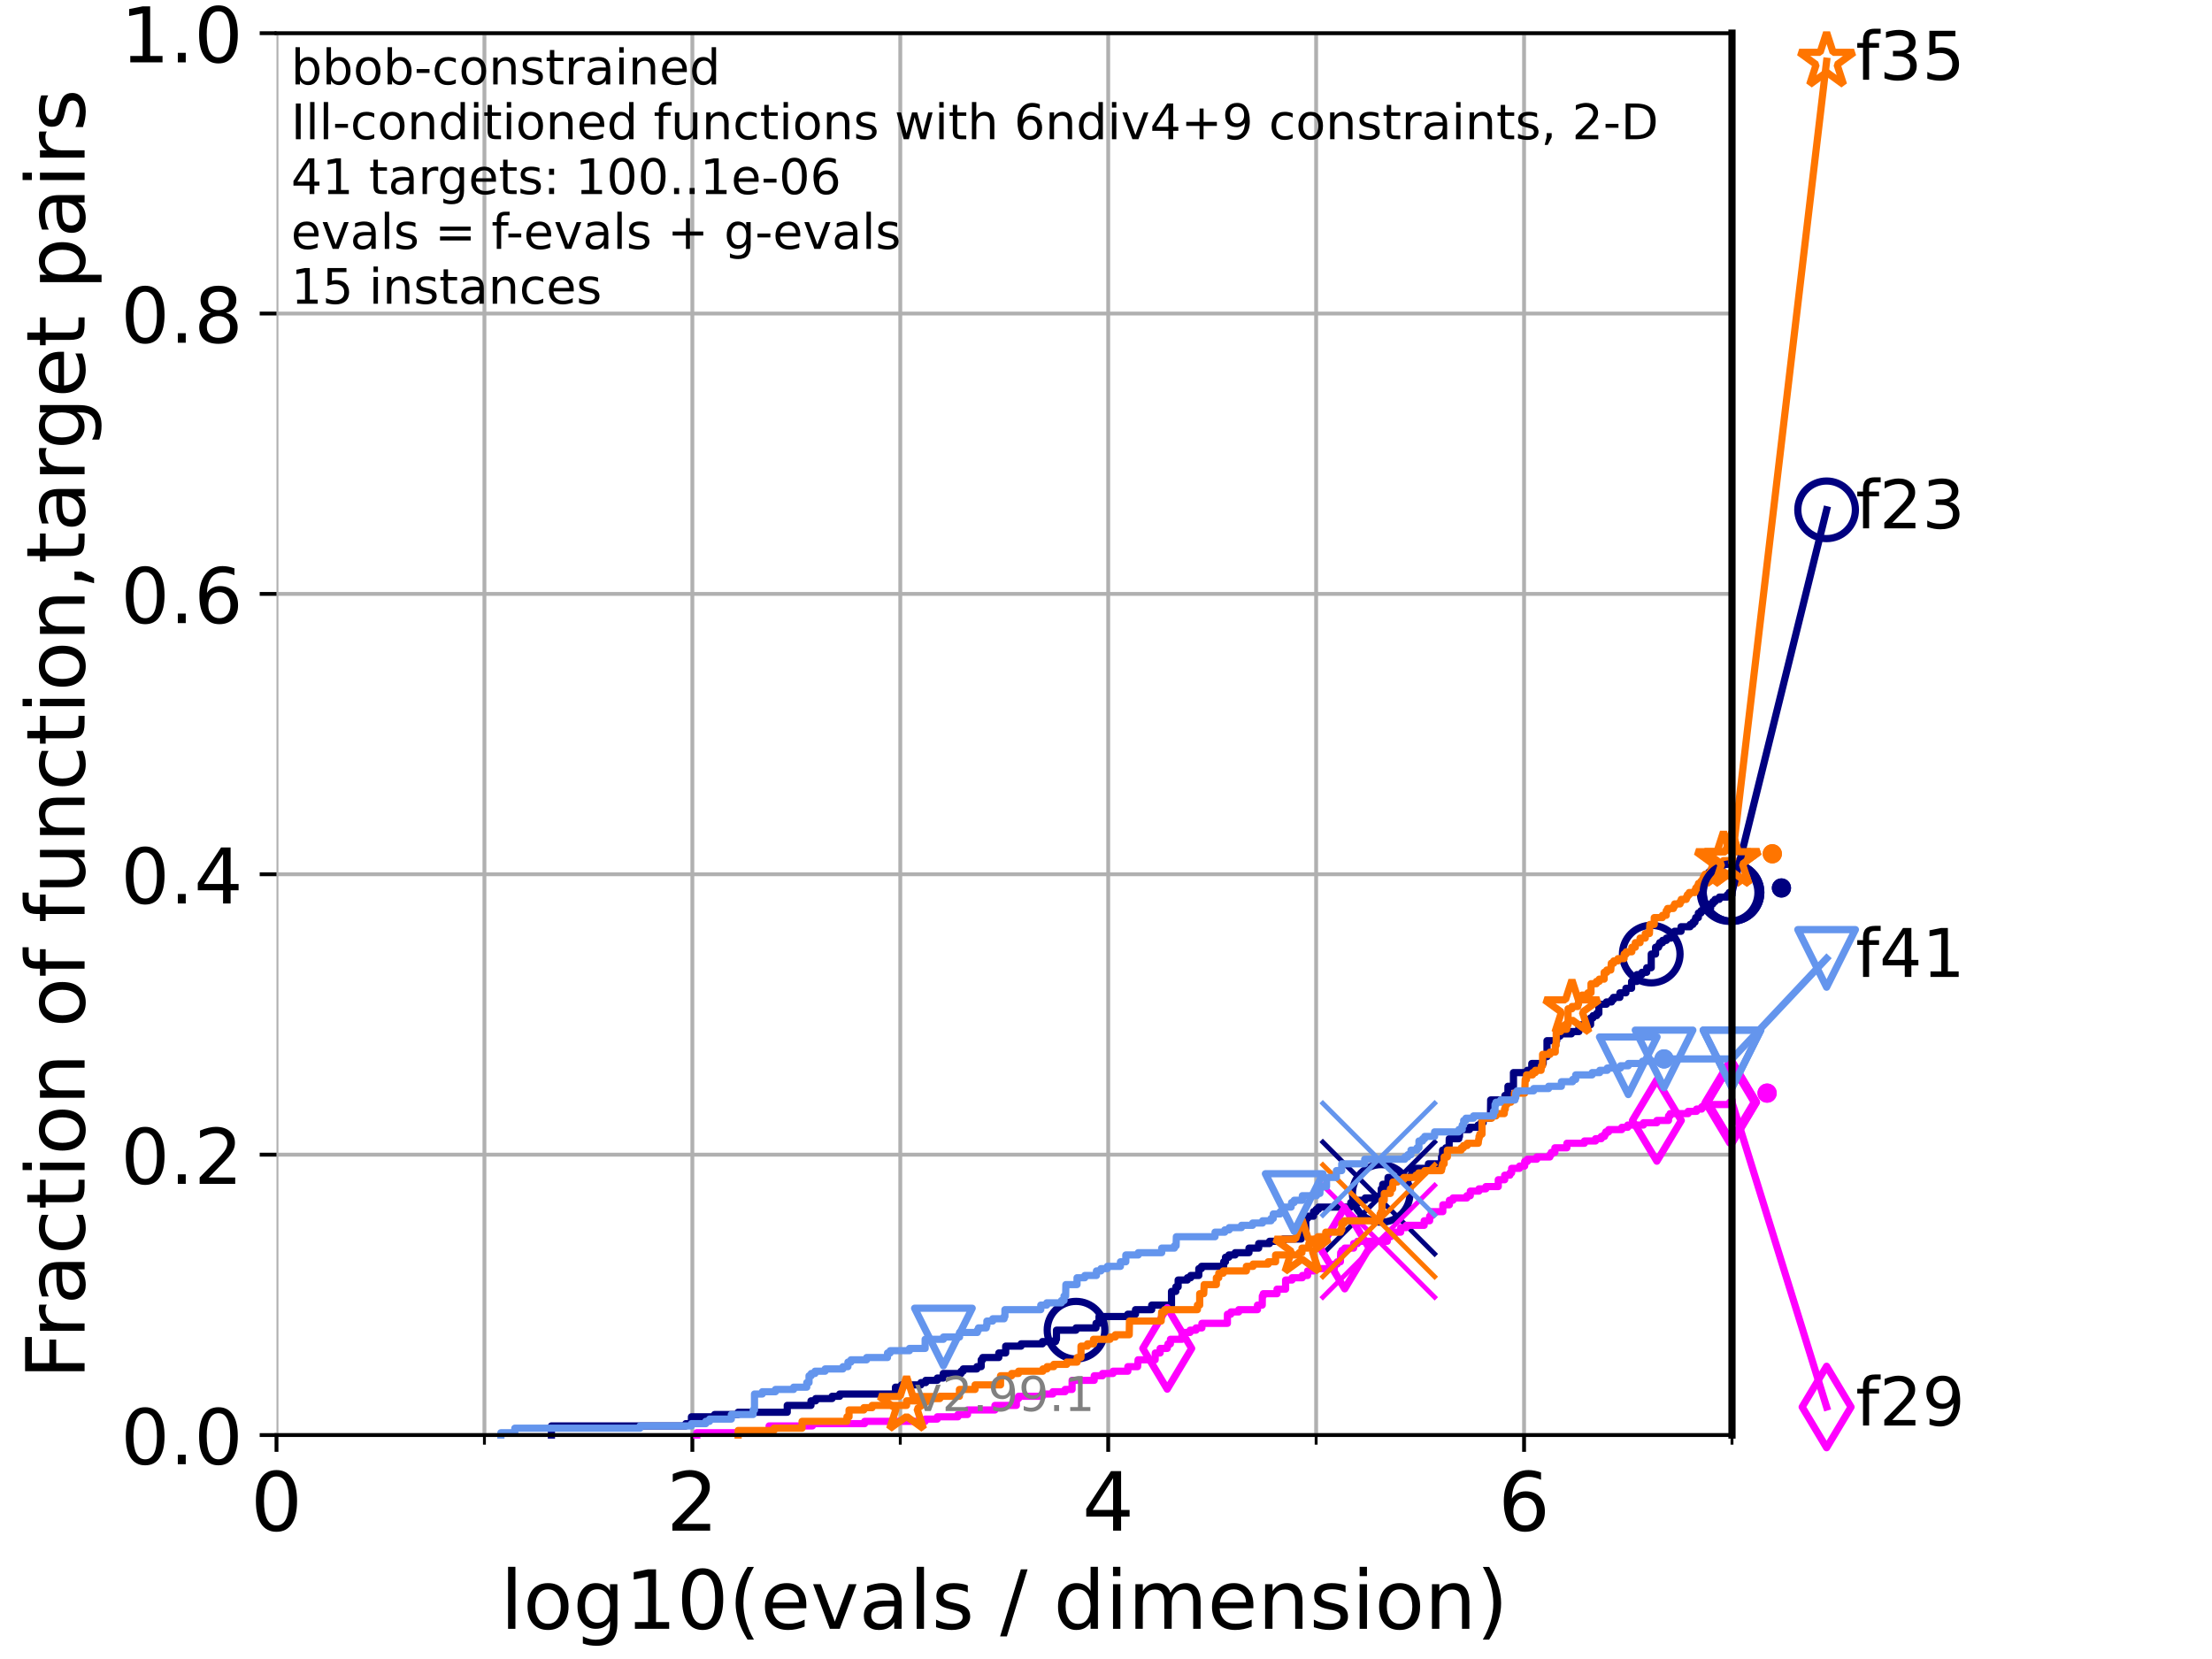 <?xml version="1.0" encoding="utf-8" standalone="no"?>
<!DOCTYPE svg PUBLIC "-//W3C//DTD SVG 1.1//EN"
  "http://www.w3.org/Graphics/SVG/1.1/DTD/svg11.dtd">
<!-- Created with matplotlib (https://matplotlib.org/) -->
<svg height="345.6pt" version="1.1" viewBox="0 0 460.8 345.6" width="460.8pt" xmlns="http://www.w3.org/2000/svg" xmlns:xlink="http://www.w3.org/1999/xlink">
 <defs>
  <style type="text/css">*{stroke-linecap:butt;stroke-linejoin:round;}</style>
 </defs>
 <g id="figure_1">
  <g id="patch_1">
   <path d="M 0 345.6 
L 460.8 345.6 
L 460.8 0 
L 0 0 
z
" style="fill:#ffffff;"/>
  </g>
  <g id="axes_1">
   <g id="patch_2">
    <path d="M 57.6 298.944 
L 360.806 298.944 
L 360.806 6.912 
L 57.6 6.912 
z
" style="fill:#ffffff;"/>
   </g>
   <g id="matplotlib.axis_1">
    <g id="xtick_1">
     <g id="line2d_1">
      <path clip-path="url(#p719c254c37)" d="M 57.6 298.944 
L 57.6 6.912 
" style="fill:none;stroke:#b0b0b0;stroke-linecap:square;stroke-width:0.8;"/>
     </g>
     <g id="line2d_2">
      <defs>
       <path d="M 0 0 
L 0 3.5 
" id="m2d07560409" style="stroke:#000000;stroke-width:0.8;"/>
      </defs>
      <g>
       <use style="stroke:#000000;stroke-width:0.8;" x="57.6" xlink:href="#m2d07560409" y="298.944"/>
      </g>
     </g>
     <g id="text_1">
      <!-- 0 -->
      <g transform="translate(52.192 318.861)scale(0.17 -0.17)">
       <defs>
        <path d="M 31.781 66.406 
Q 24.172 66.406 20.328 58.906 
Q 16.5 51.422 16.5 36.375 
Q 16.5 21.391 20.328 13.891 
Q 24.172 6.391 31.781 6.391 
Q 39.453 6.391 43.281 13.891 
Q 47.125 21.391 47.125 36.375 
Q 47.125 51.422 43.281 58.906 
Q 39.453 66.406 31.781 66.406 
z
M 31.781 74.219 
Q 44.047 74.219 50.516 64.516 
Q 56.984 54.828 56.984 36.375 
Q 56.984 17.969 50.516 8.266 
Q 44.047 -1.422 31.781 -1.422 
Q 19.531 -1.422 13.062 8.266 
Q 6.594 17.969 6.594 36.375 
Q 6.594 54.828 13.062 64.516 
Q 19.531 74.219 31.781 74.219 
z
" id="DejaVuSans-48"/>
       </defs>
       <use xlink:href="#DejaVuSans-48"/>
      </g>
     </g>
    </g>
    <g id="xtick_2">
     <g id="line2d_3">
      <path clip-path="url(#p719c254c37)" d="M 144.23 298.944 
L 144.23 6.912 
" style="fill:none;stroke:#b0b0b0;stroke-linecap:square;stroke-width:0.8;"/>
     </g>
     <g id="line2d_4">
      <g>
       <use style="stroke:#000000;stroke-width:0.8;" x="144.23" xlink:href="#m2d07560409" y="298.944"/>
      </g>
     </g>
     <g id="text_2">
      <!-- 2 -->
      <g transform="translate(138.822 318.861)scale(0.17 -0.17)">
       <defs>
        <path d="M 19.188 8.297 
L 53.609 8.297 
L 53.609 0 
L 7.328 0 
L 7.328 8.297 
Q 12.938 14.109 22.625 23.891 
Q 32.328 33.688 34.812 36.531 
Q 39.547 41.844 41.422 45.531 
Q 43.312 49.219 43.312 52.781 
Q 43.312 58.594 39.234 62.25 
Q 35.156 65.922 28.609 65.922 
Q 23.969 65.922 18.812 64.312 
Q 13.672 62.703 7.812 59.422 
L 7.812 69.391 
Q 13.766 71.781 18.938 73 
Q 24.125 74.219 28.422 74.219 
Q 39.75 74.219 46.484 68.547 
Q 53.219 62.891 53.219 53.422 
Q 53.219 48.922 51.531 44.891 
Q 49.859 40.875 45.406 35.406 
Q 44.188 33.984 37.641 27.219 
Q 31.109 20.453 19.188 8.297 
z
" id="DejaVuSans-50"/>
       </defs>
       <use xlink:href="#DejaVuSans-50"/>
      </g>
     </g>
    </g>
    <g id="xtick_3">
     <g id="line2d_5">
      <path clip-path="url(#p719c254c37)" d="M 230.861 298.944 
L 230.861 6.912 
" style="fill:none;stroke:#b0b0b0;stroke-linecap:square;stroke-width:0.8;"/>
     </g>
     <g id="line2d_6">
      <g>
       <use style="stroke:#000000;stroke-width:0.8;" x="230.861" xlink:href="#m2d07560409" y="298.944"/>
      </g>
     </g>
     <g id="text_3">
      <!-- 4 -->
      <g transform="translate(225.453 318.861)scale(0.17 -0.17)">
       <defs>
        <path d="M 37.797 64.312 
L 12.891 25.391 
L 37.797 25.391 
z
M 35.203 72.906 
L 47.609 72.906 
L 47.609 25.391 
L 58.016 25.391 
L 58.016 17.188 
L 47.609 17.188 
L 47.609 0 
L 37.797 0 
L 37.797 17.188 
L 4.891 17.188 
L 4.891 26.703 
z
" id="DejaVuSans-52"/>
       </defs>
       <use xlink:href="#DejaVuSans-52"/>
      </g>
     </g>
    </g>
    <g id="xtick_4">
     <g id="line2d_7">
      <path clip-path="url(#p719c254c37)" d="M 317.491 298.944 
L 317.491 6.912 
" style="fill:none;stroke:#b0b0b0;stroke-linecap:square;stroke-width:0.8;"/>
     </g>
     <g id="line2d_8">
      <g>
       <use style="stroke:#000000;stroke-width:0.8;" x="317.491" xlink:href="#m2d07560409" y="298.944"/>
      </g>
     </g>
     <g id="text_4">
      <!-- 6 -->
      <g transform="translate(312.083 318.861)scale(0.17 -0.17)">
       <defs>
        <path d="M 33.016 40.375 
Q 26.375 40.375 22.484 35.828 
Q 18.609 31.297 18.609 23.391 
Q 18.609 15.531 22.484 10.953 
Q 26.375 6.391 33.016 6.391 
Q 39.656 6.391 43.531 10.953 
Q 47.406 15.531 47.406 23.391 
Q 47.406 31.297 43.531 35.828 
Q 39.656 40.375 33.016 40.375 
z
M 52.594 71.297 
L 52.594 62.312 
Q 48.875 64.062 45.094 64.984 
Q 41.312 65.922 37.594 65.922 
Q 27.828 65.922 22.672 59.328 
Q 17.531 52.734 16.797 39.406 
Q 19.672 43.656 24.016 45.922 
Q 28.375 48.188 33.594 48.188 
Q 44.578 48.188 50.953 41.516 
Q 57.328 34.859 57.328 23.391 
Q 57.328 12.156 50.688 5.359 
Q 44.047 -1.422 33.016 -1.422 
Q 20.359 -1.422 13.672 8.266 
Q 6.984 17.969 6.984 36.375 
Q 6.984 53.656 15.188 63.938 
Q 23.391 74.219 37.203 74.219 
Q 40.922 74.219 44.703 73.484 
Q 48.484 72.75 52.594 71.297 
z
" id="DejaVuSans-54"/>
       </defs>
       <use xlink:href="#DejaVuSans-54"/>
      </g>
     </g>
    </g>
    <g id="xtick_5">
     <g id="line2d_9">
      <path clip-path="url(#p719c254c37)" d="M 100.915 298.944 
L 100.915 6.912 
" style="fill:none;stroke:#b0b0b0;stroke-linecap:square;stroke-width:0.8;"/>
     </g>
     <g id="line2d_10">
      <defs>
       <path d="M 0 0 
L 0 2 
" id="mcc22fc98d2" style="stroke:#000000;stroke-width:0.6;"/>
      </defs>
      <g>
       <use style="stroke:#000000;stroke-width:0.6;" x="100.915" xlink:href="#mcc22fc98d2" y="298.944"/>
      </g>
     </g>
    </g>
    <g id="xtick_6">
     <g id="line2d_11">
      <path clip-path="url(#p719c254c37)" d="M 187.546 298.944 
L 187.546 6.912 
" style="fill:none;stroke:#b0b0b0;stroke-linecap:square;stroke-width:0.8;"/>
     </g>
     <g id="line2d_12">
      <g>
       <use style="stroke:#000000;stroke-width:0.6;" x="187.546" xlink:href="#mcc22fc98d2" y="298.944"/>
      </g>
     </g>
    </g>
    <g id="xtick_7">
     <g id="line2d_13">
      <path clip-path="url(#p719c254c37)" d="M 274.176 298.944 
L 274.176 6.912 
" style="fill:none;stroke:#b0b0b0;stroke-linecap:square;stroke-width:0.8;"/>
     </g>
     <g id="line2d_14">
      <g>
       <use style="stroke:#000000;stroke-width:0.6;" x="274.176" xlink:href="#mcc22fc98d2" y="298.944"/>
      </g>
     </g>
    </g>
    <g id="xtick_8">
     <g id="line2d_15">
      <path clip-path="url(#p719c254c37)" d="M 360.806 298.944 
L 360.806 6.912 
" style="fill:none;stroke:#b0b0b0;stroke-linecap:square;stroke-width:0.8;"/>
     </g>
     <g id="line2d_16">
      <g>
       <use style="stroke:#000000;stroke-width:0.6;" x="360.806" xlink:href="#mcc22fc98d2" y="298.944"/>
      </g>
     </g>
    </g>
    <g id="text_5">
     <!-- log10(evals / dimension) -->
     <g transform="translate(104.239 339.314)scale(0.17 -0.17)">
      <defs>
       <path d="M 9.422 75.984 
L 18.406 75.984 
L 18.406 0 
L 9.422 0 
z
" id="DejaVuSans-108"/>
       <path d="M 30.609 48.391 
Q 23.391 48.391 19.188 42.75 
Q 14.984 37.109 14.984 27.297 
Q 14.984 17.484 19.156 11.844 
Q 23.344 6.203 30.609 6.203 
Q 37.797 6.203 41.984 11.859 
Q 46.188 17.531 46.188 27.297 
Q 46.188 37.016 41.984 42.703 
Q 37.797 48.391 30.609 48.391 
z
M 30.609 56 
Q 42.328 56 49.016 48.375 
Q 55.719 40.766 55.719 27.297 
Q 55.719 13.875 49.016 6.219 
Q 42.328 -1.422 30.609 -1.422 
Q 18.844 -1.422 12.172 6.219 
Q 5.516 13.875 5.516 27.297 
Q 5.516 40.766 12.172 48.375 
Q 18.844 56 30.609 56 
z
" id="DejaVuSans-111"/>
       <path d="M 45.406 27.984 
Q 45.406 37.75 41.375 43.109 
Q 37.359 48.484 30.078 48.484 
Q 22.859 48.484 18.828 43.109 
Q 14.797 37.75 14.797 27.984 
Q 14.797 18.266 18.828 12.891 
Q 22.859 7.516 30.078 7.516 
Q 37.359 7.516 41.375 12.891 
Q 45.406 18.266 45.406 27.984 
z
M 54.391 6.781 
Q 54.391 -7.172 48.188 -13.984 
Q 42 -20.797 29.203 -20.797 
Q 24.469 -20.797 20.266 -20.094 
Q 16.062 -19.391 12.109 -17.922 
L 12.109 -9.188 
Q 16.062 -11.328 19.922 -12.344 
Q 23.781 -13.375 27.781 -13.375 
Q 36.625 -13.375 41.016 -8.766 
Q 45.406 -4.156 45.406 5.172 
L 45.406 9.625 
Q 42.625 4.781 38.281 2.391 
Q 33.938 0 27.875 0 
Q 17.828 0 11.672 7.656 
Q 5.516 15.328 5.516 27.984 
Q 5.516 40.672 11.672 48.328 
Q 17.828 56 27.875 56 
Q 33.938 56 38.281 53.609 
Q 42.625 51.219 45.406 46.391 
L 45.406 54.688 
L 54.391 54.688 
z
" id="DejaVuSans-103"/>
       <path d="M 12.406 8.297 
L 28.516 8.297 
L 28.516 63.922 
L 10.984 60.406 
L 10.984 69.391 
L 28.422 72.906 
L 38.281 72.906 
L 38.281 8.297 
L 54.391 8.297 
L 54.391 0 
L 12.406 0 
z
" id="DejaVuSans-49"/>
       <path d="M 31 75.875 
Q 24.469 64.656 21.281 53.656 
Q 18.109 42.672 18.109 31.391 
Q 18.109 20.125 21.312 9.062 
Q 24.516 -2 31 -13.188 
L 23.188 -13.188 
Q 15.875 -1.703 12.234 9.375 
Q 8.594 20.453 8.594 31.391 
Q 8.594 42.281 12.203 53.312 
Q 15.828 64.359 23.188 75.875 
z
" id="DejaVuSans-40"/>
       <path d="M 56.203 29.594 
L 56.203 25.203 
L 14.891 25.203 
Q 15.484 15.922 20.484 11.062 
Q 25.484 6.203 34.422 6.203 
Q 39.594 6.203 44.453 7.469 
Q 49.312 8.734 54.109 11.281 
L 54.109 2.781 
Q 49.266 0.734 44.188 -0.344 
Q 39.109 -1.422 33.891 -1.422 
Q 20.797 -1.422 13.156 6.188 
Q 5.516 13.812 5.516 26.812 
Q 5.516 40.234 12.766 48.109 
Q 20.016 56 32.328 56 
Q 43.359 56 49.781 48.891 
Q 56.203 41.797 56.203 29.594 
z
M 47.219 32.234 
Q 47.125 39.594 43.094 43.984 
Q 39.062 48.391 32.422 48.391 
Q 24.906 48.391 20.391 44.141 
Q 15.875 39.891 15.188 32.172 
z
" id="DejaVuSans-101"/>
       <path d="M 2.984 54.688 
L 12.5 54.688 
L 29.594 8.797 
L 46.688 54.688 
L 56.203 54.688 
L 35.688 0 
L 23.484 0 
z
" id="DejaVuSans-118"/>
       <path d="M 34.281 27.484 
Q 23.391 27.484 19.188 25 
Q 14.984 22.516 14.984 16.5 
Q 14.984 11.719 18.141 8.906 
Q 21.297 6.109 26.703 6.109 
Q 34.188 6.109 38.703 11.406 
Q 43.219 16.703 43.219 25.484 
L 43.219 27.484 
z
M 52.203 31.203 
L 52.203 0 
L 43.219 0 
L 43.219 8.297 
Q 40.141 3.328 35.547 0.953 
Q 30.953 -1.422 24.312 -1.422 
Q 15.922 -1.422 10.953 3.297 
Q 6 8.016 6 15.922 
Q 6 25.141 12.172 29.828 
Q 18.359 34.516 30.609 34.516 
L 43.219 34.516 
L 43.219 35.406 
Q 43.219 41.609 39.141 45 
Q 35.062 48.391 27.688 48.391 
Q 23 48.391 18.547 47.266 
Q 14.109 46.141 10.016 43.891 
L 10.016 52.203 
Q 14.938 54.109 19.578 55.047 
Q 24.219 56 28.609 56 
Q 40.484 56 46.344 49.844 
Q 52.203 43.703 52.203 31.203 
z
" id="DejaVuSans-97"/>
       <path d="M 44.281 53.078 
L 44.281 44.578 
Q 40.484 46.531 36.375 47.5 
Q 32.281 48.484 27.875 48.484 
Q 21.188 48.484 17.844 46.438 
Q 14.5 44.391 14.5 40.281 
Q 14.5 37.156 16.891 35.375 
Q 19.281 33.594 26.516 31.984 
L 29.594 31.297 
Q 39.156 29.25 43.188 25.516 
Q 47.219 21.781 47.219 15.094 
Q 47.219 7.469 41.188 3.016 
Q 35.156 -1.422 24.609 -1.422 
Q 20.219 -1.422 15.453 -0.562 
Q 10.688 0.297 5.422 2 
L 5.422 11.281 
Q 10.406 8.688 15.234 7.391 
Q 20.062 6.109 24.812 6.109 
Q 31.156 6.109 34.562 8.281 
Q 37.984 10.453 37.984 14.406 
Q 37.984 18.062 35.516 20.016 
Q 33.062 21.969 24.703 23.781 
L 21.578 24.516 
Q 13.234 26.266 9.516 29.906 
Q 5.812 33.547 5.812 39.891 
Q 5.812 47.609 11.281 51.797 
Q 16.75 56 26.812 56 
Q 31.781 56 36.172 55.266 
Q 40.578 54.547 44.281 53.078 
z
" id="DejaVuSans-115"/>
       <path id="DejaVuSans-32"/>
       <path d="M 25.391 72.906 
L 33.688 72.906 
L 8.297 -9.281 
L 0 -9.281 
z
" id="DejaVuSans-47"/>
       <path d="M 45.406 46.391 
L 45.406 75.984 
L 54.391 75.984 
L 54.391 0 
L 45.406 0 
L 45.406 8.203 
Q 42.578 3.328 38.25 0.953 
Q 33.938 -1.422 27.875 -1.422 
Q 17.969 -1.422 11.734 6.484 
Q 5.516 14.406 5.516 27.297 
Q 5.516 40.188 11.734 48.094 
Q 17.969 56 27.875 56 
Q 33.938 56 38.25 53.625 
Q 42.578 51.266 45.406 46.391 
z
M 14.797 27.297 
Q 14.797 17.391 18.875 11.75 
Q 22.953 6.109 30.078 6.109 
Q 37.203 6.109 41.297 11.75 
Q 45.406 17.391 45.406 27.297 
Q 45.406 37.203 41.297 42.844 
Q 37.203 48.484 30.078 48.484 
Q 22.953 48.484 18.875 42.844 
Q 14.797 37.203 14.797 27.297 
z
" id="DejaVuSans-100"/>
       <path d="M 9.422 54.688 
L 18.406 54.688 
L 18.406 0 
L 9.422 0 
z
M 9.422 75.984 
L 18.406 75.984 
L 18.406 64.594 
L 9.422 64.594 
z
" id="DejaVuSans-105"/>
       <path d="M 52 44.188 
Q 55.375 50.25 60.062 53.125 
Q 64.75 56 71.094 56 
Q 79.641 56 84.281 50.016 
Q 88.922 44.047 88.922 33.016 
L 88.922 0 
L 79.891 0 
L 79.891 32.719 
Q 79.891 40.578 77.094 44.375 
Q 74.312 48.188 68.609 48.188 
Q 61.625 48.188 57.562 43.547 
Q 53.516 38.922 53.516 30.906 
L 53.516 0 
L 44.484 0 
L 44.484 32.719 
Q 44.484 40.625 41.703 44.406 
Q 38.922 48.188 33.109 48.188 
Q 26.219 48.188 22.156 43.531 
Q 18.109 38.875 18.109 30.906 
L 18.109 0 
L 9.078 0 
L 9.078 54.688 
L 18.109 54.688 
L 18.109 46.188 
Q 21.188 51.219 25.484 53.609 
Q 29.781 56 35.688 56 
Q 41.656 56 45.828 52.969 
Q 50 49.953 52 44.188 
z
" id="DejaVuSans-109"/>
       <path d="M 54.891 33.016 
L 54.891 0 
L 45.906 0 
L 45.906 32.719 
Q 45.906 40.484 42.875 44.328 
Q 39.844 48.188 33.797 48.188 
Q 26.516 48.188 22.312 43.547 
Q 18.109 38.922 18.109 30.906 
L 18.109 0 
L 9.078 0 
L 9.078 54.688 
L 18.109 54.688 
L 18.109 46.188 
Q 21.344 51.125 25.703 53.562 
Q 30.078 56 35.797 56 
Q 45.219 56 50.047 50.172 
Q 54.891 44.344 54.891 33.016 
z
" id="DejaVuSans-110"/>
       <path d="M 8.016 75.875 
L 15.828 75.875 
Q 23.141 64.359 26.781 53.312 
Q 30.422 42.281 30.422 31.391 
Q 30.422 20.453 26.781 9.375 
Q 23.141 -1.703 15.828 -13.188 
L 8.016 -13.188 
Q 14.5 -2 17.703 9.062 
Q 20.906 20.125 20.906 31.391 
Q 20.906 42.672 17.703 53.656 
Q 14.5 64.656 8.016 75.875 
z
" id="DejaVuSans-41"/>
      </defs>
      <use xlink:href="#DejaVuSans-108"/>
      <use x="27.783" xlink:href="#DejaVuSans-111"/>
      <use x="88.965" xlink:href="#DejaVuSans-103"/>
      <use x="152.441" xlink:href="#DejaVuSans-49"/>
      <use x="216.064" xlink:href="#DejaVuSans-48"/>
      <use x="279.688" xlink:href="#DejaVuSans-40"/>
      <use x="318.701" xlink:href="#DejaVuSans-101"/>
      <use x="380.225" xlink:href="#DejaVuSans-118"/>
      <use x="439.404" xlink:href="#DejaVuSans-97"/>
      <use x="500.684" xlink:href="#DejaVuSans-108"/>
      <use x="528.467" xlink:href="#DejaVuSans-115"/>
      <use x="580.566" xlink:href="#DejaVuSans-32"/>
      <use x="612.354" xlink:href="#DejaVuSans-47"/>
      <use x="646.045" xlink:href="#DejaVuSans-32"/>
      <use x="677.832" xlink:href="#DejaVuSans-100"/>
      <use x="741.309" xlink:href="#DejaVuSans-105"/>
      <use x="769.092" xlink:href="#DejaVuSans-109"/>
      <use x="866.504" xlink:href="#DejaVuSans-101"/>
      <use x="928.027" xlink:href="#DejaVuSans-110"/>
      <use x="991.406" xlink:href="#DejaVuSans-115"/>
      <use x="1043.506" xlink:href="#DejaVuSans-105"/>
      <use x="1071.289" xlink:href="#DejaVuSans-111"/>
      <use x="1132.471" xlink:href="#DejaVuSans-110"/>
      <use x="1195.85" xlink:href="#DejaVuSans-41"/>
     </g>
    </g>
   </g>
   <g id="matplotlib.axis_2">
    <g id="ytick_1">
     <g id="line2d_17">
      <path clip-path="url(#p719c254c37)" d="M 57.6 298.944 
L 360.806 298.944 
" style="fill:none;stroke:#b0b0b0;stroke-linecap:square;stroke-width:0.8;"/>
     </g>
     <g id="line2d_18">
      <defs>
       <path d="M 0 0 
L -3.5 0 
" id="m8a6bc36b1d" style="stroke:#000000;stroke-width:0.8;"/>
      </defs>
      <g>
       <use style="stroke:#000000;stroke-width:0.8;" x="57.6" xlink:href="#m8a6bc36b1d" y="298.944"/>
      </g>
     </g>
     <g id="text_6">
      <!-- 0.0 -->
      <g transform="translate(25.155 305.023)scale(0.16 -0.16)">
       <defs>
        <path d="M 10.688 12.406 
L 21 12.406 
L 21 0 
L 10.688 0 
z
" id="DejaVuSans-46"/>
       </defs>
       <use xlink:href="#DejaVuSans-48"/>
       <use x="63.623" xlink:href="#DejaVuSans-46"/>
       <use x="95.41" xlink:href="#DejaVuSans-48"/>
      </g>
     </g>
    </g>
    <g id="ytick_2">
     <g id="line2d_19">
      <path clip-path="url(#p719c254c37)" d="M 57.6 240.538 
L 360.806 240.538 
" style="fill:none;stroke:#b0b0b0;stroke-linecap:square;stroke-width:0.8;"/>
     </g>
     <g id="line2d_20">
      <g>
       <use style="stroke:#000000;stroke-width:0.8;" x="57.6" xlink:href="#m8a6bc36b1d" y="240.538"/>
      </g>
     </g>
     <g id="text_7">
      <!-- 0.2 -->
      <g transform="translate(25.155 246.616)scale(0.16 -0.16)">
       <use xlink:href="#DejaVuSans-48"/>
       <use x="63.623" xlink:href="#DejaVuSans-46"/>
       <use x="95.41" xlink:href="#DejaVuSans-50"/>
      </g>
     </g>
    </g>
    <g id="ytick_3">
     <g id="line2d_21">
      <path clip-path="url(#p719c254c37)" d="M 57.6 182.131 
L 360.806 182.131 
" style="fill:none;stroke:#b0b0b0;stroke-linecap:square;stroke-width:0.8;"/>
     </g>
     <g id="line2d_22">
      <g>
       <use style="stroke:#000000;stroke-width:0.8;" x="57.6" xlink:href="#m8a6bc36b1d" y="182.131"/>
      </g>
     </g>
     <g id="text_8">
      <!-- 0.4 -->
      <g transform="translate(25.155 188.21)scale(0.16 -0.16)">
       <use xlink:href="#DejaVuSans-48"/>
       <use x="63.623" xlink:href="#DejaVuSans-46"/>
       <use x="95.41" xlink:href="#DejaVuSans-52"/>
      </g>
     </g>
    </g>
    <g id="ytick_4">
     <g id="line2d_23">
      <path clip-path="url(#p719c254c37)" d="M 57.6 123.725 
L 360.806 123.725 
" style="fill:none;stroke:#b0b0b0;stroke-linecap:square;stroke-width:0.8;"/>
     </g>
     <g id="line2d_24">
      <g>
       <use style="stroke:#000000;stroke-width:0.8;" x="57.6" xlink:href="#m8a6bc36b1d" y="123.725"/>
      </g>
     </g>
     <g id="text_9">
      <!-- 0.6 -->
      <g transform="translate(25.155 129.804)scale(0.16 -0.16)">
       <use xlink:href="#DejaVuSans-48"/>
       <use x="63.623" xlink:href="#DejaVuSans-46"/>
       <use x="95.41" xlink:href="#DejaVuSans-54"/>
      </g>
     </g>
    </g>
    <g id="ytick_5">
     <g id="line2d_25">
      <path clip-path="url(#p719c254c37)" d="M 57.6 65.318 
L 360.806 65.318 
" style="fill:none;stroke:#b0b0b0;stroke-linecap:square;stroke-width:0.8;"/>
     </g>
     <g id="line2d_26">
      <g>
       <use style="stroke:#000000;stroke-width:0.8;" x="57.6" xlink:href="#m8a6bc36b1d" y="65.318"/>
      </g>
     </g>
     <g id="text_10">
      <!-- 0.8 -->
      <g transform="translate(25.155 71.397)scale(0.16 -0.16)">
       <defs>
        <path d="M 31.781 34.625 
Q 24.75 34.625 20.719 30.859 
Q 16.703 27.094 16.703 20.516 
Q 16.703 13.922 20.719 10.156 
Q 24.75 6.391 31.781 6.391 
Q 38.812 6.391 42.859 10.172 
Q 46.922 13.969 46.922 20.516 
Q 46.922 27.094 42.891 30.859 
Q 38.875 34.625 31.781 34.625 
z
M 21.922 38.812 
Q 15.578 40.375 12.031 44.719 
Q 8.5 49.078 8.5 55.328 
Q 8.5 64.062 14.719 69.141 
Q 20.953 74.219 31.781 74.219 
Q 42.672 74.219 48.875 69.141 
Q 55.078 64.062 55.078 55.328 
Q 55.078 49.078 51.531 44.719 
Q 48 40.375 41.703 38.812 
Q 48.828 37.156 52.797 32.312 
Q 56.781 27.484 56.781 20.516 
Q 56.781 9.906 50.312 4.234 
Q 43.844 -1.422 31.781 -1.422 
Q 19.734 -1.422 13.25 4.234 
Q 6.781 9.906 6.781 20.516 
Q 6.781 27.484 10.781 32.312 
Q 14.797 37.156 21.922 38.812 
z
M 18.312 54.391 
Q 18.312 48.734 21.844 45.562 
Q 25.391 42.391 31.781 42.391 
Q 38.141 42.391 41.719 45.562 
Q 45.312 48.734 45.312 54.391 
Q 45.312 60.062 41.719 63.234 
Q 38.141 66.406 31.781 66.406 
Q 25.391 66.406 21.844 63.234 
Q 18.312 60.062 18.312 54.391 
z
" id="DejaVuSans-56"/>
       </defs>
       <use xlink:href="#DejaVuSans-48"/>
       <use x="63.623" xlink:href="#DejaVuSans-46"/>
       <use x="95.41" xlink:href="#DejaVuSans-56"/>
      </g>
     </g>
    </g>
    <g id="ytick_6">
     <g id="line2d_27">
      <path clip-path="url(#p719c254c37)" d="M 57.6 6.912 
L 360.806 6.912 
" style="fill:none;stroke:#b0b0b0;stroke-linecap:square;stroke-width:0.8;"/>
     </g>
     <g id="line2d_28">
      <g>
       <use style="stroke:#000000;stroke-width:0.8;" x="57.6" xlink:href="#m8a6bc36b1d" y="6.912"/>
      </g>
     </g>
     <g id="text_11">
      <!-- 1.0 -->
      <g transform="translate(25.155 12.991)scale(0.16 -0.16)">
       <use xlink:href="#DejaVuSans-49"/>
       <use x="63.623" xlink:href="#DejaVuSans-46"/>
       <use x="95.41" xlink:href="#DejaVuSans-48"/>
      </g>
     </g>
    </g>
    <g id="text_12">
     <!-- Fraction of function,target pairs -->
     <g transform="translate(17.62 287.313)rotate(-90)scale(0.17 -0.17)">
      <defs>
       <path d="M 9.812 72.906 
L 51.703 72.906 
L 51.703 64.594 
L 19.672 64.594 
L 19.672 43.109 
L 48.578 43.109 
L 48.578 34.812 
L 19.672 34.812 
L 19.672 0 
L 9.812 0 
z
" id="DejaVuSans-70"/>
       <path d="M 41.109 46.297 
Q 39.594 47.172 37.812 47.578 
Q 36.031 48 33.891 48 
Q 26.266 48 22.188 43.047 
Q 18.109 38.094 18.109 28.812 
L 18.109 0 
L 9.078 0 
L 9.078 54.688 
L 18.109 54.688 
L 18.109 46.188 
Q 20.953 51.172 25.484 53.578 
Q 30.031 56 36.531 56 
Q 37.453 56 38.578 55.875 
Q 39.703 55.766 41.062 55.516 
z
" id="DejaVuSans-114"/>
       <path d="M 48.781 52.594 
L 48.781 44.188 
Q 44.969 46.297 41.141 47.344 
Q 37.312 48.391 33.406 48.391 
Q 24.656 48.391 19.812 42.844 
Q 14.984 37.312 14.984 27.297 
Q 14.984 17.281 19.812 11.734 
Q 24.656 6.203 33.406 6.203 
Q 37.312 6.203 41.141 7.25 
Q 44.969 8.297 48.781 10.406 
L 48.781 2.094 
Q 45.016 0.344 40.984 -0.531 
Q 36.969 -1.422 32.422 -1.422 
Q 20.062 -1.422 12.781 6.344 
Q 5.516 14.109 5.516 27.297 
Q 5.516 40.672 12.859 48.328 
Q 20.219 56 33.016 56 
Q 37.156 56 41.109 55.141 
Q 45.062 54.297 48.781 52.594 
z
" id="DejaVuSans-99"/>
       <path d="M 18.312 70.219 
L 18.312 54.688 
L 36.812 54.688 
L 36.812 47.703 
L 18.312 47.703 
L 18.312 18.016 
Q 18.312 11.328 20.141 9.422 
Q 21.969 7.516 27.594 7.516 
L 36.812 7.516 
L 36.812 0 
L 27.594 0 
Q 17.188 0 13.234 3.875 
Q 9.281 7.766 9.281 18.016 
L 9.281 47.703 
L 2.688 47.703 
L 2.688 54.688 
L 9.281 54.688 
L 9.281 70.219 
z
" id="DejaVuSans-116"/>
       <path d="M 37.109 75.984 
L 37.109 68.5 
L 28.516 68.5 
Q 23.688 68.5 21.797 66.547 
Q 19.922 64.594 19.922 59.516 
L 19.922 54.688 
L 34.719 54.688 
L 34.719 47.703 
L 19.922 47.703 
L 19.922 0 
L 10.891 0 
L 10.891 47.703 
L 2.297 47.703 
L 2.297 54.688 
L 10.891 54.688 
L 10.891 58.5 
Q 10.891 67.625 15.141 71.797 
Q 19.391 75.984 28.609 75.984 
z
" id="DejaVuSans-102"/>
       <path d="M 8.5 21.578 
L 8.5 54.688 
L 17.484 54.688 
L 17.484 21.922 
Q 17.484 14.156 20.5 10.266 
Q 23.531 6.391 29.594 6.391 
Q 36.859 6.391 41.078 11.031 
Q 45.312 15.672 45.312 23.688 
L 45.312 54.688 
L 54.297 54.688 
L 54.297 0 
L 45.312 0 
L 45.312 8.406 
Q 42.047 3.422 37.719 1 
Q 33.406 -1.422 27.688 -1.422 
Q 18.266 -1.422 13.375 4.438 
Q 8.5 10.297 8.5 21.578 
z
M 31.109 56 
z
" id="DejaVuSans-117"/>
       <path d="M 11.719 12.406 
L 22.016 12.406 
L 22.016 4 
L 14.016 -11.625 
L 7.719 -11.625 
L 11.719 4 
z
" id="DejaVuSans-44"/>
       <path d="M 18.109 8.203 
L 18.109 -20.797 
L 9.078 -20.797 
L 9.078 54.688 
L 18.109 54.688 
L 18.109 46.391 
Q 20.953 51.266 25.266 53.625 
Q 29.594 56 35.594 56 
Q 45.562 56 51.781 48.094 
Q 58.016 40.188 58.016 27.297 
Q 58.016 14.406 51.781 6.484 
Q 45.562 -1.422 35.594 -1.422 
Q 29.594 -1.422 25.266 0.953 
Q 20.953 3.328 18.109 8.203 
z
M 48.688 27.297 
Q 48.688 37.203 44.609 42.844 
Q 40.531 48.484 33.406 48.484 
Q 26.266 48.484 22.188 42.844 
Q 18.109 37.203 18.109 27.297 
Q 18.109 17.391 22.188 11.75 
Q 26.266 6.109 33.406 6.109 
Q 40.531 6.109 44.609 11.75 
Q 48.688 17.391 48.688 27.297 
z
" id="DejaVuSans-112"/>
      </defs>
      <use xlink:href="#DejaVuSans-70"/>
      <use x="50.27" xlink:href="#DejaVuSans-114"/>
      <use x="91.383" xlink:href="#DejaVuSans-97"/>
      <use x="152.662" xlink:href="#DejaVuSans-99"/>
      <use x="207.643" xlink:href="#DejaVuSans-116"/>
      <use x="246.852" xlink:href="#DejaVuSans-105"/>
      <use x="274.635" xlink:href="#DejaVuSans-111"/>
      <use x="335.816" xlink:href="#DejaVuSans-110"/>
      <use x="399.195" xlink:href="#DejaVuSans-32"/>
      <use x="430.982" xlink:href="#DejaVuSans-111"/>
      <use x="492.164" xlink:href="#DejaVuSans-102"/>
      <use x="527.369" xlink:href="#DejaVuSans-32"/>
      <use x="559.156" xlink:href="#DejaVuSans-102"/>
      <use x="594.361" xlink:href="#DejaVuSans-117"/>
      <use x="657.74" xlink:href="#DejaVuSans-110"/>
      <use x="721.119" xlink:href="#DejaVuSans-99"/>
      <use x="776.1" xlink:href="#DejaVuSans-116"/>
      <use x="815.309" xlink:href="#DejaVuSans-105"/>
      <use x="843.092" xlink:href="#DejaVuSans-111"/>
      <use x="904.273" xlink:href="#DejaVuSans-110"/>
      <use x="967.652" xlink:href="#DejaVuSans-44"/>
      <use x="999.439" xlink:href="#DejaVuSans-116"/>
      <use x="1038.648" xlink:href="#DejaVuSans-97"/>
      <use x="1099.928" xlink:href="#DejaVuSans-114"/>
      <use x="1139.291" xlink:href="#DejaVuSans-103"/>
      <use x="1202.768" xlink:href="#DejaVuSans-101"/>
      <use x="1264.291" xlink:href="#DejaVuSans-116"/>
      <use x="1303.5" xlink:href="#DejaVuSans-32"/>
      <use x="1335.287" xlink:href="#DejaVuSans-112"/>
      <use x="1398.764" xlink:href="#DejaVuSans-97"/>
      <use x="1460.043" xlink:href="#DejaVuSans-105"/>
      <use x="1487.826" xlink:href="#DejaVuSans-114"/>
      <use x="1528.939" xlink:href="#DejaVuSans-115"/>
     </g>
    </g>
   </g>
   <g id="line2d_29">
    <defs>
     <path d="M 0 1.5 
C 0.398 1.5 0.779 1.342 1.061 1.061 
C 1.342 0.779 1.5 0.398 1.5 0 
C 1.5 -0.398 1.342 -0.779 1.061 -1.061 
C 0.779 -1.342 0.398 -1.5 0 -1.5 
C -0.398 -1.5 -0.779 -1.342 -1.061 -1.061 
C -1.342 -0.779 -1.5 -0.398 -1.5 0 
C -1.5 0.398 -1.342 0.779 -1.061 1.061 
C -0.779 1.342 -0.398 1.5 0 1.5 
z
" id="mb8c2d8e12e" style="stroke:#000080;"/>
    </defs>
    <g>
     <use style="fill:#000080;stroke:#000080;" x="371.106" xlink:href="#mb8c2d8e12e" y="184.98"/>
     <use style="fill:#000080;stroke:#000080;" x="371.106" xlink:href="#mb8c2d8e12e" y="184.98"/>
    </g>
   </g>
   <g id="line2d_30">
    <path d="M 114.872 298.944 
L 114.872 297.045 
L 142.865 297.045 
L 142.865 296.57 
L 144.041 296.57 
L 144.041 295.145 
L 148.874 295.145 
L 148.874 294.67 
L 153.764 294.67 
L 153.764 294.196 
L 163.998 294.196 
L 163.998 292.771 
L 168.944 292.771 
L 168.944 291.821 
L 169.929 291.821 
L 169.929 291.346 
L 173.342 291.346 
L 173.342 290.872 
L 174.916 290.872 
L 174.916 290.397 
L 186.541 290.397 
L 186.541 288.972 
L 187.807 288.972 
L 187.807 288.497 
L 191.848 288.497 
L 191.848 288.022 
L 192.854 288.022 
L 192.854 287.548 
L 195.248 287.548 
L 195.248 287.073 
L 196.493 287.073 
L 196.493 286.123 
L 200.214 286.123 
L 200.214 285.648 
L 200.65 285.648 
L 200.65 285.173 
L 203.506 285.173 
L 203.506 284.699 
L 204.402 284.699 
L 204.402 283.274 
L 204.707 283.274 
L 204.707 282.799 
L 208.067 282.799 
L 208.067 281.849 
L 209.503 281.849 
L 209.503 280.425 
L 212.708 280.425 
L 212.708 279.95 
L 217.155 279.95 
L 217.155 279.475 
L 219.893 279.475 
L 219.893 279 
L 220.081 279 
L 220.081 277.101 
L 224.154 277.101 
L 224.154 276.626 
L 228.321 276.626 
L 228.321 275.676 
L 228.946 275.676 
L 228.946 274.252 
L 234.929 274.252 
L 234.929 273.777 
L 236.545 273.777 
L 236.545 272.827 
L 239.921 272.827 
L 239.921 271.878 
L 244.045 271.878 
L 244.045 269.029 
L 244.948 269.029 
L 244.948 268.079 
L 245.429 268.079 
L 245.429 266.654 
L 247.352 266.654 
L 247.352 266.179 
L 248.049 266.179 
L 248.049 265.705 
L 249.731 265.705 
L 249.731 264.28 
L 250.283 264.28 
L 250.283 263.805 
L 254.912 263.805 
L 254.912 262.855 
L 255.291 262.855 
L 255.291 261.906 
L 255.991 261.906 
L 255.991 261.431 
L 257.311 261.431 
L 257.311 260.956 
L 260.183 260.956 
L 260.183 260.006 
L 262.203 260.006 
L 262.203 259.057 
L 264.466 259.057 
L 264.466 258.582 
L 267.311 258.582 
L 267.311 258.107 
L 271.064 258.107 
L 271.064 257.632 
L 271.21 257.632 
L 271.21 256.682 
L 272.019 256.682 
L 272.019 253.833 
L 272.389 253.833 
L 272.389 253.359 
L 273.622 253.359 
L 273.622 252.409 
L 274.184 252.409 
L 274.184 251.934 
L 274.668 251.934 
L 274.668 251.459 
L 281.392 251.459 
L 281.392 250.509 
L 283.115 250.509 
L 283.115 250.035 
L 284.388 250.035 
L 284.388 249.56 
L 287.304 249.56 
L 287.304 249.085 
L 287.733 249.085 
L 287.738 247.66 
L 288.046 247.66 
L 288.046 246.711 
L 289.106 246.711 
L 289.152 245.286 
L 293.905 245.286 
L 293.905 244.811 
L 294.151 244.811 
L 294.151 243.387 
L 297.567 243.387 
L 297.567 242.437 
L 300.299 242.437 
L 300.299 241.012 
L 300.518 241.012 
L 300.518 239.588 
L 301.179 239.588 
L 301.179 239.113 
L 301.872 239.113 
L 301.903 237.214 
L 303.895 237.214 
L 303.895 236.739 
L 304.04 236.739 
L 304.04 235.314 
L 306.134 235.314 
L 306.134 234.839 
L 307.911 234.839 
L 307.911 234.365 
L 308.503 234.365 
L 308.503 233.89 
L 308.975 233.89 
L 308.975 232.94 
L 310.488 232.94 
L 310.536 229.141 
L 313.426 229.141 
L 313.505 228.192 
L 314.12 228.192 
L 314.136 226.292 
L 315.281 226.292 
L 315.281 223.443 
L 318.155 223.443 
L 318.155 222.968 
L 319.098 222.968 
L 319.098 221.544 
L 321.476 221.544 
L 321.487 220.119 
L 322.269 220.119 
L 322.269 216.795 
L 324.297 216.795 
L 324.297 215.845 
L 324.982 215.845 
L 324.982 215.371 
L 327.353 215.371 
L 327.353 214.896 
L 328.92 214.896 
L 328.92 213.946 
L 329.458 213.946 
L 329.458 213.471 
L 331.351 213.471 
L 331.351 212.047 
L 331.862 212.047 
L 331.862 211.572 
L 332.628 211.572 
L 332.628 211.097 
L 333.071 211.097 
L 333.071 209.198 
L 334.646 209.198 
L 334.646 208.723 
L 335.724 208.723 
L 335.724 208.248 
L 336.1 208.248 
L 336.1 207.773 
L 337.45 207.773 
L 337.45 206.823 
L 338.709 206.823 
L 338.709 205.874 
L 339.889 205.874 
L 339.889 204.449 
L 340.999 204.449 
L 340.999 203.025 
L 342.048 203.025 
L 342.048 202.55 
L 343.041 202.55 
L 343.041 201.6 
L 343.984 201.6 
L 343.984 198.751 
L 344.883 198.751 
L 344.883 197.326 
L 345.515 197.326 
L 345.515 196.852 
L 345.74 196.852 
L 345.74 196.377 
L 346.345 196.377 
L 346.345 195.902 
L 347.14 195.902 
L 347.14 195.427 
L 348.1 195.427 
L 348.1 194.952 
L 348.635 194.952 
L 348.635 194.477 
L 348.825 194.477 
L 348.825 194.002 
L 350.196 194.002 
L 350.196 193.053 
L 352.082 193.053 
L 352.082 192.578 
L 352.671 192.578 
L 352.671 192.103 
L 353.092 192.103 
L 353.092 191.628 
L 353.242 191.628 
L 353.242 191.153 
L 353.797 191.153 
L 353.797 190.204 
L 354.335 190.204 
L 354.335 189.729 
L 354.858 189.729 
L 354.858 189.254 
L 356.346 189.254 
L 356.346 188.304 
L 356.817 188.304 
L 356.817 187.829 
L 357.277 187.829 
L 357.277 187.355 
L 358.163 187.355 
L 358.163 186.88 
L 359.82 186.88 
L 359.82 186.405 
L 360.212 186.405 
L 360.212 185.93 
L 360.806 185.93 
L 360.806 185.93 
" style="fill:none;stroke:#000080;stroke-linecap:square;stroke-width:1.5;"/>
   </g>
   <g id="line2d_31">
    <defs>
     <path d="M 0 6 
C 1.591 6 3.117 5.368 4.243 4.243 
C 5.368 3.117 6 1.591 6 0 
C 6 -1.591 5.368 -3.117 4.243 -4.243 
C 3.117 -5.368 1.591 -6 0 -6 
C -1.591 -6 -3.117 -5.368 -4.243 -4.243 
C -5.368 -3.117 -6 -1.591 -6 0 
C -6 1.591 -5.368 3.117 -4.243 4.243 
C -3.117 5.368 -1.591 6 0 6 
z
" id="m52d718fb3a" style="stroke:#000080;stroke-width:1.5;"/>
    </defs>
    <g>
     <use style="fill-opacity:0;stroke:#000080;stroke-width:1.5;" x="224.154" xlink:href="#m52d718fb3a" y="277.101"/>
     <use style="fill-opacity:0;stroke:#000080;stroke-width:1.5;" x="287.733" xlink:href="#m52d718fb3a" y="248.61"/>
     <use style="fill-opacity:0;stroke:#000080;stroke-width:1.5;" x="343.984" xlink:href="#m52d718fb3a" y="198.751"/>
     <use style="fill-opacity:0;stroke:#000080;stroke-width:1.5;" x="360.212" xlink:href="#m52d718fb3a" y="185.93"/>
     <use style="fill-opacity:0;stroke:#000080;stroke-width:1.5;" x="360.806" xlink:href="#m52d718fb3a" y="185.93"/>
    </g>
   </g>
   <g id="line2d_32">
    <path style="fill:none;stroke:#000080;stroke-linecap:square;stroke-width:1.5;"/>
    <g/>
   </g>
   <g id="line2d_33">
    <path clip-path="url(#p719c254c37)" d="M 287.215 249.56 
" style="fill:none;stroke:#000080;stroke-linecap:square;stroke-width:1.5;"/>
    <defs>
     <path d="M -12 12 
L 12 -12 
M -12 -12 
L 12 12 
" id="m6401d80f78" style="stroke:#000080;"/>
    </defs>
    <g clip-path="url(#p719c254c37)">
     <use style="fill:#000080;stroke:#000080;" x="287.215" xlink:href="#m6401d80f78" y="249.56"/>
    </g>
   </g>
   <g id="line2d_34">
    <defs>
     <path d="M 0 1.5 
C 0.398 1.5 0.779 1.342 1.061 1.061 
C 1.342 0.779 1.5 0.398 1.5 0 
C 1.5 -0.398 1.342 -0.779 1.061 -1.061 
C 0.779 -1.342 0.398 -1.5 0 -1.5 
C -0.398 -1.5 -0.779 -1.342 -1.061 -1.061 
C -1.342 -0.779 -1.5 -0.398 -1.5 0 
C -1.5 0.398 -1.342 0.779 -1.061 1.061 
C -0.779 1.342 -0.398 1.5 0 1.5 
z
" id="m66ea84b157" style="stroke:#ff00ff;"/>
    </defs>
    <g>
     <use style="fill:#ff00ff;stroke:#ff00ff;" x="368.12" xlink:href="#m66ea84b157" y="227.717"/>
     <use style="fill:#ff00ff;stroke:#ff00ff;" x="368.12" xlink:href="#m66ea84b157" y="227.717"/>
    </g>
   </g>
   <g id="line2d_35">
    <path d="M 145.148 298.944 
L 145.148 298.469 
L 160.223 298.469 
L 160.223 297.045 
L 169.245 297.045 
L 169.245 296.57 
L 180.124 296.57 
L 180.124 296.095 
L 192.74 296.095 
L 192.74 295.62 
L 195.261 295.62 
L 195.261 295.145 
L 199.56 295.145 
L 199.56 294.67 
L 201.547 294.67 
L 201.547 293.721 
L 207.267 293.721 
L 207.267 292.771 
L 211.731 292.771 
L 211.731 291.346 
L 212.193 291.346 
L 212.193 290.872 
L 217.171 290.872 
L 217.171 290.397 
L 219.329 290.397 
L 219.329 289.922 
L 221.877 289.922 
L 221.877 289.447 
L 223.338 289.447 
L 223.338 287.548 
L 227.945 287.548 
L 227.945 286.598 
L 229.675 286.598 
L 229.675 286.123 
L 231.864 286.123 
L 231.864 285.648 
L 234.953 285.648 
L 234.953 284.699 
L 236.985 284.699 
L 237.084 283.274 
L 240.638 283.274 
L 240.664 281.849 
L 241.679 281.849 
L 241.679 280.9 
L 243.155 280.9 
L 243.155 280.425 
L 243.306 280.425 
L 243.306 279.95 
L 243.818 279.95 
L 243.818 279 
L 246.235 279 
L 246.235 277.576 
L 247.915 277.576 
L 247.915 277.101 
L 249.158 277.101 
L 249.158 276.626 
L 250.38 276.626 
L 250.38 275.676 
L 255.692 275.676 
L 255.692 273.777 
L 256.405 273.777 
L 256.405 273.302 
L 258.055 273.302 
L 258.055 272.827 
L 261.955 272.827 
L 261.955 271.878 
L 262.949 271.878 
L 262.964 269.978 
L 263.163 269.978 
L 263.163 269.503 
L 266.031 269.503 
L 266.031 268.554 
L 267.815 268.554 
L 267.815 266.654 
L 269.159 266.654 
L 269.159 266.179 
L 271.3 266.179 
L 271.3 265.705 
L 272.402 265.705 
L 272.402 264.755 
L 273.711 264.755 
L 273.711 264.28 
L 277.959 264.28 
L 277.959 263.33 
L 278.569 263.33 
L 278.569 262.855 
L 279.229 262.855 
L 279.289 260.956 
L 279.535 260.956 
L 279.535 260.481 
L 280.128 260.481 
L 280.128 260.006 
L 281.984 260.006 
L 281.984 259.057 
L 282.791 259.057 
L 282.791 258.582 
L 289.001 258.582 
L 289.001 257.632 
L 289.699 257.632 
L 289.699 257.157 
L 290.443 257.157 
L 290.443 256.682 
L 291.793 256.682 
L 291.793 255.733 
L 292.952 255.733 
L 292.952 255.258 
L 296.682 255.258 
L 296.682 254.308 
L 297.82 254.308 
L 297.82 253.359 
L 298.172 253.359 
L 298.172 252.409 
L 300.567 252.409 
L 300.567 250.984 
L 301.937 250.984 
L 301.937 250.035 
L 302.682 250.035 
L 302.682 249.56 
L 305.577 249.56 
L 305.577 249.085 
L 306.294 249.085 
L 306.294 248.135 
L 308.091 248.135 
L 308.091 247.66 
L 309.535 247.66 
L 309.535 247.185 
L 312.116 247.185 
L 312.116 245.761 
L 313.451 245.761 
L 313.451 244.811 
L 314.547 244.811 
L 314.547 244.336 
L 314.9 244.336 
L 314.9 243.387 
L 316.555 243.387 
L 316.555 242.912 
L 317.617 242.912 
L 317.617 241.962 
L 318.183 241.962 
L 318.183 241.487 
L 320.144 241.487 
L 320.144 241.012 
L 322.867 241.012 
L 322.867 240.538 
L 323.157 240.538 
L 323.157 240.063 
L 323.911 240.063 
L 323.911 239.113 
L 326.411 239.113 
L 326.411 238.163 
L 330.068 238.163 
L 330.068 237.689 
L 332.381 237.689 
L 332.381 237.214 
L 333.576 237.214 
L 333.576 236.739 
L 334.251 236.739 
L 334.251 236.264 
L 334.511 236.264 
L 334.511 235.789 
L 335.111 235.789 
L 335.111 235.314 
L 337.851 235.314 
L 337.851 234.839 
L 339.084 234.839 
L 339.084 234.365 
L 342.363 234.365 
L 342.363 233.89 
L 345.154 233.89 
L 345.154 233.415 
L 347.584 233.415 
L 347.584 232.465 
L 347.908 232.465 
L 347.908 231.99 
L 351.666 231.99 
L 351.666 231.515 
L 353.417 231.515 
L 353.417 231.041 
L 354.499 231.041 
L 354.499 230.566 
L 355.018 230.566 
L 355.018 230.091 
L 360.333 230.091 
L 360.333 229.616 
L 360.806 229.616 
L 360.806 229.616 
" style="fill:none;stroke:#ff00ff;stroke-linecap:square;stroke-width:1.5;"/>
   </g>
   <g id="line2d_36">
    <defs>
     <path d="M -0 8.485 
L 5.091 0 
L 0 -8.485 
L -5.091 -0 
z
" id="mf872a2f8b3" style="stroke:#ff00ff;stroke-linejoin:miter;stroke-width:1.5;"/>
    </defs>
    <g>
     <use style="fill-opacity:0;stroke:#ff00ff;stroke-linejoin:miter;stroke-width:1.5;" x="243.155" xlink:href="#mf872a2f8b3" y="280.9"/>
     <use style="fill-opacity:0;stroke:#ff00ff;stroke-linejoin:miter;stroke-width:1.5;" x="280.128" xlink:href="#mf872a2f8b3" y="260.006"/>
     <use style="fill-opacity:0;stroke:#ff00ff;stroke-linejoin:miter;stroke-width:1.5;" x="345.154" xlink:href="#mf872a2f8b3" y="233.415"/>
     <use style="fill-opacity:0;stroke:#ff00ff;stroke-linejoin:miter;stroke-width:1.5;" x="360.333" xlink:href="#mf872a2f8b3" y="229.616"/>
     <use style="fill-opacity:0;stroke:#ff00ff;stroke-linejoin:miter;stroke-width:1.5;" x="360.806" xlink:href="#mf872a2f8b3" y="229.616"/>
    </g>
   </g>
   <g id="line2d_37">
    <path style="fill:none;stroke:#ff00ff;stroke-linecap:square;stroke-width:1.5;"/>
    <g/>
   </g>
   <g id="line2d_38">
    <path clip-path="url(#p719c254c37)" d="M 287.215 258.582 
" style="fill:none;stroke:#ff00ff;stroke-linecap:square;stroke-width:1.5;"/>
    <defs>
     <path d="M -12 12 
L 12 -12 
M -12 -12 
L 12 12 
" id="ma1d477af59" style="stroke:#ff00ff;"/>
    </defs>
    <g clip-path="url(#p719c254c37)">
     <use style="fill:#ff00ff;stroke:#ff00ff;" x="287.215" xlink:href="#ma1d477af59" y="258.582"/>
    </g>
   </g>
   <g id="line2d_39">
    <defs>
     <path d="M 0 1.5 
C 0.398 1.5 0.779 1.342 1.061 1.061 
C 1.342 0.779 1.5 0.398 1.5 0 
C 1.5 -0.398 1.342 -0.779 1.061 -1.061 
C 0.779 -1.342 0.398 -1.5 0 -1.5 
C -0.398 -1.5 -0.779 -1.342 -1.061 -1.061 
C -1.342 -0.779 -1.5 -0.398 -1.5 0 
C -1.5 0.398 -1.342 0.779 -1.061 1.061 
C -0.779 1.342 -0.398 1.5 0 1.5 
z
" id="meb8c440659" style="stroke:#ff7500;"/>
    </defs>
    <g>
     <use style="fill:#ff7500;stroke:#ff7500;" x="369.205" xlink:href="#meb8c440659" y="177.858"/>
     <use style="fill:#ff7500;stroke:#ff7500;" x="369.205" xlink:href="#meb8c440659" y="177.858"/>
    </g>
   </g>
   <g id="line2d_40">
    <path d="M 153.764 298.944 
L 153.764 297.994 
L 161.24 297.994 
L 161.24 297.519 
L 167.085 297.519 
L 167.085 296.095 
L 176.436 296.095 
L 176.436 295.145 
L 176.872 295.145 
L 176.872 293.721 
L 179.956 293.721 
L 179.956 293.246 
L 181.677 293.246 
L 181.677 292.771 
L 188.853 292.771 
L 188.853 291.821 
L 192.38 291.821 
L 192.38 291.346 
L 195.79 291.346 
L 195.79 290.872 
L 199.866 290.872 
L 199.866 289.447 
L 203.124 289.447 
L 203.124 288.497 
L 208.43 288.497 
L 208.43 286.598 
L 210.743 286.598 
L 210.743 286.123 
L 212.178 286.123 
L 212.178 285.648 
L 217.249 285.648 
L 217.249 285.173 
L 218.113 285.173 
L 218.113 284.699 
L 219.522 284.699 
L 219.522 284.224 
L 222.223 284.224 
L 222.223 283.749 
L 224.389 283.749 
L 224.389 282.799 
L 225.191 282.799 
L 225.191 280.425 
L 226.529 280.425 
L 226.529 279.95 
L 227.795 279.95 
L 227.795 279 
L 231.25 279 
L 231.25 278.526 
L 232.347 278.526 
L 232.347 278.051 
L 235.241 278.051 
L 235.284 275.202 
L 241.894 275.202 
L 241.996 273.302 
L 242.615 273.302 
L 242.615 272.827 
L 249.444 272.827 
L 249.444 271.878 
L 249.918 271.878 
L 249.918 269.503 
L 250.759 269.503 
L 250.855 267.604 
L 253.391 267.604 
L 253.391 266.179 
L 253.889 266.179 
L 253.889 265.23 
L 254.826 265.23 
L 254.826 264.755 
L 259.646 264.755 
L 259.646 263.805 
L 261.039 263.805 
L 261.039 263.33 
L 264.188 263.33 
L 264.188 262.855 
L 265.729 262.855 
L 265.729 261.431 
L 270.659 261.431 
L 270.659 260.956 
L 271.224 260.956 
L 271.224 260.006 
L 272.652 260.006 
L 272.652 259.057 
L 273.947 259.057 
L 273.947 258.107 
L 274.55 258.107 
L 274.55 257.632 
L 276.174 257.632 
L 276.174 256.682 
L 279.251 256.682 
L 279.251 256.208 
L 279.516 256.208 
L 279.516 254.783 
L 280.025 254.783 
L 280.025 254.308 
L 287.395 254.308 
L 287.498 252.884 
L 287.723 252.884 
L 287.723 252.409 
L 287.898 252.409 
L 287.898 250.035 
L 288.366 250.035 
L 288.366 248.61 
L 289.642 248.61 
L 289.642 247.66 
L 290.098 247.66 
L 290.17 246.236 
L 291.124 246.236 
L 291.124 245.761 
L 292.425 245.761 
L 292.425 245.286 
L 294.968 245.286 
L 294.968 244.811 
L 295.532 244.811 
L 295.532 244.336 
L 296.796 244.336 
L 296.796 243.862 
L 300.281 243.862 
L 300.281 243.387 
L 300.397 243.387 
L 300.397 242.912 
L 300.51 242.912 
L 300.51 242.437 
L 300.839 242.437 
L 300.839 241.012 
L 301.507 241.012 
L 301.507 239.588 
L 304.406 239.588 
L 304.406 239.113 
L 304.869 239.113 
L 304.869 238.638 
L 305.648 238.638 
L 305.648 238.163 
L 307.942 238.163 
L 308.053 237.214 
L 308.112 237.214 
L 308.112 236.739 
L 308.273 236.739 
L 308.273 236.264 
L 308.726 236.264 
L 308.726 233.415 
L 308.893 233.415 
L 308.893 232.94 
L 310.749 232.94 
L 310.749 232.465 
L 311.644 232.465 
L 311.644 231.99 
L 313.365 231.99 
L 313.422 231.041 
L 313.588 231.041 
L 313.588 230.091 
L 313.93 230.091 
L 313.93 229.616 
L 314.737 229.616 
L 314.737 229.141 
L 315.484 229.141 
L 315.484 227.717 
L 317.63 227.717 
L 317.727 224.868 
L 318.002 224.868 
L 318.002 223.918 
L 319.263 223.918 
L 319.263 223.443 
L 319.837 223.443 
L 319.837 222.968 
L 321.037 222.968 
L 321.118 222.018 
L 321.348 222.018 
L 321.348 219.644 
L 322.896 219.644 
L 322.896 219.169 
L 323.99 219.169 
L 323.99 217.745 
L 324.187 217.745 
L 324.187 214.896 
L 325.103 214.896 
L 325.103 214.421 
L 326.368 214.421 
L 326.368 213.946 
L 326.481 213.946 
L 326.481 213.471 
L 326.654 213.471 
L 326.654 210.147 
L 327.46 210.147 
L 327.46 209.672 
L 328.68 209.672 
L 328.68 209.198 
L 328.834 209.198 
L 328.834 207.773 
L 329.553 207.773 
L 329.553 207.298 
L 330.788 207.298 
L 330.788 206.823 
L 331.437 206.823 
L 331.437 204.924 
L 332.557 204.924 
L 332.557 204.449 
L 333.15 204.449 
L 333.15 203.974 
L 334.175 203.974 
L 334.175 202.55 
L 334.719 202.55 
L 334.719 202.075 
L 335.557 202.075 
L 335.664 200.65 
L 336.167 200.65 
L 336.167 200.175 
L 337.044 200.175 
L 337.044 199.701 
L 338.33 199.701 
L 338.33 198.751 
L 338.767 198.751 
L 338.767 198.276 
L 339.944 198.276 
L 339.944 197.326 
L 340.664 197.326 
L 340.664 196.377 
L 341.653 196.377 
L 341.653 195.427 
L 342.74 195.427 
L 342.74 194.477 
L 343.604 194.477 
L 343.699 192.578 
L 344.61 192.578 
L 344.61 191.153 
L 346.311 191.153 
L 346.311 190.678 
L 347.107 190.678 
L 347.107 189.729 
L 347.383 189.729 
L 347.383 189.254 
L 348.604 189.254 
L 348.604 188.779 
L 348.859 188.779 
L 348.859 188.304 
L 349.991 188.304 
L 349.991 187.829 
L 350.228 187.829 
L 350.228 187.355 
L 351.283 187.355 
L 351.283 186.88 
L 351.504 186.88 
L 351.504 186.405 
L 351.897 186.405 
L 351.897 185.93 
L 353.068 185.93 
L 353.068 185.455 
L 353.269 185.455 
L 353.269 184.98 
L 353.628 184.98 
L 353.628 184.505 
L 353.823 184.505 
L 353.823 184.031 
L 354.36 184.031 
L 354.36 183.556 
L 354.699 183.556 
L 354.699 183.081 
L 354.883 183.081 
L 354.883 182.606 
L 355.174 182.606 
L 355.174 182.131 
L 356.163 182.131 
L 356.163 181.656 
L 356.673 181.656 
L 356.673 181.182 
L 357.102 181.182 
L 357.102 180.707 
L 357.588 180.707 
L 357.588 180.232 
L 358.46 180.232 
L 358.46 179.757 
L 359.03 179.757 
L 359.03 179.282 
L 360.806 179.282 
L 360.806 179.282 
" style="fill:none;stroke:#ff7500;stroke-linecap:square;stroke-width:1.5;"/>
   </g>
   <g id="line2d_41">
    <defs>
     <path d="M 0 -6 
L -1.347 -1.854 
L -5.706 -1.854 
L -2.18 0.708 
L -3.527 4.854 
L -0 2.292 
L 3.527 4.854 
L 2.18 0.708 
L 5.706 -1.854 
L 1.347 -1.854 
z
" id="m58564fd411" style="stroke:#ff7500;stroke-linejoin:bevel;stroke-width:1.5;"/>
    </defs>
    <g>
     <use style="fill-opacity:0;stroke:#ff7500;stroke-linejoin:bevel;stroke-width:1.5;" x="188.853" xlink:href="#m58564fd411" y="292.771"/>
     <use style="fill-opacity:0;stroke:#ff7500;stroke-linejoin:bevel;stroke-width:1.5;" x="271.224" xlink:href="#m58564fd411" y="260.006"/>
     <use style="fill-opacity:0;stroke:#ff7500;stroke-linejoin:bevel;stroke-width:1.5;" x="327.46" xlink:href="#m58564fd411" y="210.147"/>
     <use style="fill-opacity:0;stroke:#ff7500;stroke-linejoin:bevel;stroke-width:1.5;" x="359.03" xlink:href="#m58564fd411" y="179.282"/>
     <use style="fill-opacity:0;stroke:#ff7500;stroke-linejoin:bevel;stroke-width:1.5;" x="360.806" xlink:href="#m58564fd411" y="179.282"/>
    </g>
   </g>
   <g id="line2d_42">
    <path style="fill:none;stroke:#ff7500;stroke-linecap:square;stroke-width:1.5;"/>
    <g/>
   </g>
   <g id="line2d_43">
    <path clip-path="url(#p719c254c37)" d="M 287.215 254.308 
" style="fill:none;stroke:#ff7500;stroke-linecap:square;stroke-width:1.5;"/>
    <defs>
     <path d="M -12 12 
L 12 -12 
M -12 -12 
L 12 12 
" id="me6118d03c9" style="stroke:#ff7500;"/>
    </defs>
    <g clip-path="url(#p719c254c37)">
     <use style="fill:#ff7500;stroke:#ff7500;" x="287.215" xlink:href="#me6118d03c9" y="254.308"/>
    </g>
   </g>
   <g id="line2d_44">
    <defs>
     <path d="M 0 1.5 
C 0.398 1.5 0.779 1.342 1.061 1.061 
C 1.342 0.779 1.5 0.398 1.5 0 
C 1.5 -0.398 1.342 -0.779 1.061 -1.061 
C 0.779 -1.342 0.398 -1.5 0 -1.5 
C -0.398 -1.5 -0.779 -1.342 -1.061 -1.061 
C -1.342 -0.779 -1.5 -0.398 -1.5 0 
C -1.5 0.398 -1.342 0.779 -1.061 1.061 
C -0.779 1.342 -0.398 1.5 0 1.5 
z
" id="m054687c916" style="stroke:#6495ed;"/>
    </defs>
    <g>
     <use style="fill:#6495ed;stroke:#6495ed;" x="346.652" xlink:href="#m054687c916" y="220.594"/>
     <use style="fill:#6495ed;stroke:#6495ed;" x="346.652" xlink:href="#m054687c916" y="220.594"/>
    </g>
   </g>
   <g id="line2d_45">
    <path d="M 104.345 298.944 
L 104.345 298.469 
L 107.245 298.469 
L 107.245 297.519 
L 133.323 297.519 
L 133.323 297.045 
L 144.041 297.045 
L 144.041 296.57 
L 147.022 296.57 
L 147.022 296.095 
L 147.816 296.095 
L 147.816 295.62 
L 152.353 295.62 
L 152.353 294.67 
L 156.89 294.67 
L 156.89 293.721 
L 157.175 293.721 
L 157.175 290.397 
L 158.804 290.397 
L 158.804 289.922 
L 161.542 289.922 
L 161.542 289.447 
L 165.331 289.447 
L 165.331 288.972 
L 168.064 288.972 
L 168.064 288.022 
L 168.535 288.022 
L 168.535 286.598 
L 168.994 286.598 
L 168.994 286.123 
L 169.784 286.123 
L 169.784 285.648 
L 171.887 285.648 
L 171.887 285.173 
L 175.603 285.173 
L 175.603 284.699 
L 176.638 284.699 
L 176.638 283.749 
L 177.266 283.749 
L 177.266 283.274 
L 180.538 283.274 
L 180.538 282.799 
L 184.883 282.799 
L 184.883 281.849 
L 185.438 281.849 
L 185.438 281.375 
L 189.458 281.375 
L 189.458 280.9 
L 192.725 280.9 
L 192.725 279 
L 196.528 279 
L 196.528 278.526 
L 199.895 278.526 
L 199.895 277.576 
L 203.594 277.576 
L 203.594 277.101 
L 203.833 277.101 
L 203.833 276.626 
L 205.455 276.626 
L 205.455 276.151 
L 205.585 276.151 
L 205.585 275.202 
L 206.8 275.202 
L 206.8 274.727 
L 209.166 274.727 
L 209.166 274.252 
L 209.344 274.252 
L 209.344 272.827 
L 216.813 272.827 
L 216.813 271.878 
L 218.061 271.878 
L 218.061 271.403 
L 221.119 271.403 
L 221.119 270.928 
L 221.658 270.928 
L 221.658 269.978 
L 221.995 269.978 
L 222.043 267.604 
L 224.365 267.604 
L 224.365 266.179 
L 225.988 266.179 
L 225.988 265.705 
L 228.411 265.705 
L 228.411 264.755 
L 229.349 264.755 
L 229.349 264.28 
L 230.683 264.28 
L 230.683 263.805 
L 233.408 263.805 
L 233.408 262.855 
L 234.53 262.855 
L 234.53 261.431 
L 237.119 261.431 
L 237.119 260.956 
L 242.005 260.956 
L 242.005 260.006 
L 244.65 260.006 
L 244.65 259.532 
L 245.004 259.532 
L 245.057 257.632 
L 253.113 257.632 
L 253.116 256.682 
L 255.142 256.682 
L 255.142 256.208 
L 256.065 256.208 
L 256.065 255.733 
L 258.622 255.733 
L 258.622 255.258 
L 260.94 255.258 
L 260.94 254.783 
L 263.017 254.783 
L 263.017 254.308 
L 264.782 254.308 
L 264.782 253.833 
L 265.24 253.833 
L 265.24 252.884 
L 266.685 252.884 
L 266.685 252.409 
L 267.39 252.409 
L 267.5 251.459 
L 268.97 251.459 
L 269.059 250.509 
L 269.602 250.509 
L 269.602 250.035 
L 271.298 250.035 
L 271.298 249.085 
L 274.271 249.085 
L 274.271 248.61 
L 274.963 248.61 
L 274.963 247.66 
L 275.158 247.66 
L 275.158 247.185 
L 276.343 247.185 
L 276.343 245.286 
L 278.395 245.286 
L 278.395 243.862 
L 279.507 243.862 
L 279.507 242.437 
L 284.293 242.437 
L 284.293 241.487 
L 292.661 241.487 
L 292.661 241.012 
L 293.287 241.012 
L 293.287 240.538 
L 293.931 240.538 
L 293.931 239.588 
L 295.176 239.588 
L 295.176 239.113 
L 295.593 239.113 
L 295.593 237.689 
L 296.357 237.689 
L 296.357 237.214 
L 296.792 237.214 
L 296.792 236.739 
L 298.85 236.739 
L 298.85 235.789 
L 303.911 235.789 
L 303.911 235.314 
L 304.612 235.314 
L 304.612 234.365 
L 304.906 234.365 
L 304.906 233.415 
L 305.375 233.415 
L 305.375 232.94 
L 306.957 232.94 
L 306.957 232.465 
L 311.107 232.465 
L 311.107 231.515 
L 311.445 231.515 
L 311.445 230.091 
L 311.642 230.091 
L 311.642 229.616 
L 312.604 229.616 
L 312.604 229.141 
L 315.598 229.141 
L 315.598 228.666 
L 315.763 228.666 
L 315.763 227.717 
L 316.028 227.717 
L 316.028 227.242 
L 319.492 227.242 
L 319.492 226.767 
L 322.603 226.767 
L 322.603 226.292 
L 325.271 226.292 
L 325.271 225.342 
L 327.608 225.342 
L 327.608 224.868 
L 328.245 224.868 
L 328.245 223.918 
L 331.672 223.918 
L 331.672 223.443 
L 333.259 223.443 
L 333.259 222.968 
L 334.82 222.968 
L 334.82 222.493 
L 337.599 222.493 
L 337.599 222.018 
L 339.202 222.018 
L 339.202 221.544 
L 342.165 221.544 
L 342.165 221.069 
L 346.652 221.069 
L 346.652 220.594 
L 360.806 220.594 
L 360.806 220.594 
" style="fill:none;stroke:#6495ed;stroke-linecap:square;stroke-width:1.5;"/>
   </g>
   <g id="line2d_46">
    <defs>
     <path d="M -0 6 
L 6 -6 
L -6 -6 
z
" id="mbbe25e1329" style="stroke:#6495ed;stroke-linejoin:miter;stroke-width:1.5;"/>
    </defs>
    <g>
     <use style="fill-opacity:0;stroke:#6495ed;stroke-linejoin:miter;stroke-width:1.5;" x="196.528" xlink:href="#mbbe25e1329" y="278.526"/>
     <use style="fill-opacity:0;stroke:#6495ed;stroke-linejoin:miter;stroke-width:1.5;" x="269.602" xlink:href="#mbbe25e1329" y="250.509"/>
     <use style="fill-opacity:0;stroke:#6495ed;stroke-linejoin:miter;stroke-width:1.5;" x="339.202" xlink:href="#mbbe25e1329" y="222.018"/>
     <use style="fill-opacity:0;stroke:#6495ed;stroke-linejoin:miter;stroke-width:1.5;" x="346.652" xlink:href="#mbbe25e1329" y="220.594"/>
     <use style="fill-opacity:0;stroke:#6495ed;stroke-linejoin:miter;stroke-width:1.5;" x="360.806" xlink:href="#mbbe25e1329" y="220.594"/>
    </g>
   </g>
   <g id="line2d_47">
    <path style="fill:none;stroke:#6495ed;stroke-linecap:square;stroke-width:1.5;"/>
    <g/>
   </g>
   <g id="line2d_48">
    <path clip-path="url(#p719c254c37)" d="M 287.215 241.487 
" style="fill:none;stroke:#6495ed;stroke-linecap:square;stroke-width:1.5;"/>
    <defs>
     <path d="M -12 12 
L 12 -12 
M -12 -12 
L 12 12 
" id="me8d2e9d786" style="stroke:#6495ed;"/>
    </defs>
    <g clip-path="url(#p719c254c37)">
     <use style="fill:#6495ed;stroke:#6495ed;" x="287.215" xlink:href="#me8d2e9d786" y="241.487"/>
    </g>
   </g>
   <g id="line2d_49">
    <path d="M 360.806 229.616 
L 380.515 293.103 
" style="fill:none;stroke:#ff00ff;stroke-linecap:square;stroke-width:1.5;"/>
    <g>
     <use style="fill-opacity:0;stroke:#ff00ff;stroke-linejoin:miter;stroke-width:1.5;" x="360.806" xlink:href="#mf872a2f8b3" y="229.616"/>
     <use style="fill-opacity:0;stroke:#ff00ff;stroke-linejoin:miter;stroke-width:1.5;" x="380.515" xlink:href="#mf872a2f8b3" y="293.103"/>
    </g>
   </g>
   <g id="line2d_50">
    <path d="M 360.806 220.594 
L 380.515 199.653 
" style="fill:none;stroke:#6495ed;stroke-linecap:square;stroke-width:1.5;"/>
    <g>
     <use style="fill-opacity:0;stroke:#6495ed;stroke-linejoin:miter;stroke-width:1.5;" x="360.806" xlink:href="#mbbe25e1329" y="220.594"/>
     <use style="fill-opacity:0;stroke:#6495ed;stroke-linejoin:miter;stroke-width:1.5;" x="380.515" xlink:href="#mbbe25e1329" y="199.653"/>
    </g>
   </g>
   <g id="line2d_51">
    <path d="M 360.806 185.93 
L 380.515 106.203 
" style="fill:none;stroke:#000080;stroke-linecap:square;stroke-width:1.5;"/>
    <g>
     <use style="fill-opacity:0;stroke:#000080;stroke-width:1.5;" x="360.806" xlink:href="#m52d718fb3a" y="185.93"/>
     <use style="fill-opacity:0;stroke:#000080;stroke-width:1.5;" x="380.515" xlink:href="#m52d718fb3a" y="106.203"/>
    </g>
   </g>
   <g id="line2d_52">
    <path d="M 360.806 179.282 
L 380.515 12.753 
" style="fill:none;stroke:#ff7500;stroke-linecap:square;stroke-width:1.5;"/>
    <g>
     <use style="fill-opacity:0;stroke:#ff7500;stroke-linejoin:bevel;stroke-width:1.5;" x="360.806" xlink:href="#m58564fd411" y="179.282"/>
     <use style="fill-opacity:0;stroke:#ff7500;stroke-linejoin:bevel;stroke-width:1.5;" x="380.515" xlink:href="#m58564fd411" y="12.753"/>
    </g>
   </g>
   <g id="line2d_53">
    <path d="M 360.806 298.944 
L 360.806 6.912 
" style="fill:none;stroke:#000000;stroke-linecap:square;stroke-width:1.5;"/>
   </g>
   <g id="patch_3">
    <path d="M 57.6 298.944 
L 360.806 298.944 
" style="fill:none;stroke:#000000;stroke-linecap:square;stroke-linejoin:miter;stroke-width:0.8;"/>
   </g>
   <g id="patch_4">
    <path d="M 57.6 6.912 
L 360.806 6.912 
" style="fill:none;stroke:#000000;stroke-linecap:square;stroke-linejoin:miter;stroke-width:0.8;"/>
   </g>
   <g id="text_13">
    <!-- f29 -->
    <g transform="translate(386.579 296.966)scale(0.14 -0.14)">
     <defs>
      <path d="M 10.984 1.516 
L 10.984 10.5 
Q 14.703 8.734 18.5 7.812 
Q 22.312 6.891 25.984 6.891 
Q 35.75 6.891 40.891 13.453 
Q 46.047 20.016 46.781 33.406 
Q 43.953 29.203 39.594 26.953 
Q 35.25 24.703 29.984 24.703 
Q 19.047 24.703 12.672 31.312 
Q 6.297 37.938 6.297 49.422 
Q 6.297 60.641 12.938 67.422 
Q 19.578 74.219 30.609 74.219 
Q 43.266 74.219 49.922 64.516 
Q 56.594 54.828 56.594 36.375 
Q 56.594 19.141 48.406 8.859 
Q 40.234 -1.422 26.422 -1.422 
Q 22.703 -1.422 18.891 -0.688 
Q 15.094 0.047 10.984 1.516 
z
M 30.609 32.422 
Q 37.25 32.422 41.125 36.953 
Q 45.016 41.5 45.016 49.422 
Q 45.016 57.281 41.125 61.844 
Q 37.25 66.406 30.609 66.406 
Q 23.969 66.406 20.094 61.844 
Q 16.219 57.281 16.219 49.422 
Q 16.219 41.5 20.094 36.953 
Q 23.969 32.422 30.609 32.422 
z
" id="DejaVuSans-57"/>
     </defs>
     <use xlink:href="#DejaVuSans-102"/>
     <use x="35.205" xlink:href="#DejaVuSans-50"/>
     <use x="98.828" xlink:href="#DejaVuSans-57"/>
    </g>
   </g>
   <g id="text_14">
    <!-- f41 -->
    <g transform="translate(386.579 203.516)scale(0.14 -0.14)">
     <use xlink:href="#DejaVuSans-102"/>
     <use x="35.205" xlink:href="#DejaVuSans-52"/>
     <use x="98.828" xlink:href="#DejaVuSans-49"/>
    </g>
   </g>
   <g id="text_15">
    <!-- f23 -->
    <g transform="translate(386.579 110.066)scale(0.14 -0.14)">
     <defs>
      <path d="M 40.578 39.312 
Q 47.656 37.797 51.625 33 
Q 55.609 28.219 55.609 21.188 
Q 55.609 10.406 48.188 4.484 
Q 40.766 -1.422 27.094 -1.422 
Q 22.516 -1.422 17.656 -0.516 
Q 12.797 0.391 7.625 2.203 
L 7.625 11.719 
Q 11.719 9.328 16.594 8.109 
Q 21.484 6.891 26.812 6.891 
Q 36.078 6.891 40.938 10.547 
Q 45.797 14.203 45.797 21.188 
Q 45.797 27.641 41.281 31.266 
Q 36.766 34.906 28.719 34.906 
L 20.219 34.906 
L 20.219 43.016 
L 29.109 43.016 
Q 36.375 43.016 40.234 45.922 
Q 44.094 48.828 44.094 54.297 
Q 44.094 59.906 40.109 62.906 
Q 36.141 65.922 28.719 65.922 
Q 24.656 65.922 20.016 65.031 
Q 15.375 64.156 9.812 62.312 
L 9.812 71.094 
Q 15.438 72.656 20.344 73.438 
Q 25.25 74.219 29.594 74.219 
Q 40.828 74.219 47.359 69.109 
Q 53.906 64.016 53.906 55.328 
Q 53.906 49.266 50.438 45.094 
Q 46.969 40.922 40.578 39.312 
z
" id="DejaVuSans-51"/>
     </defs>
     <use xlink:href="#DejaVuSans-102"/>
     <use x="35.205" xlink:href="#DejaVuSans-50"/>
     <use x="98.828" xlink:href="#DejaVuSans-51"/>
    </g>
   </g>
   <g id="text_16">
    <!-- f35 -->
    <g transform="translate(386.579 16.616)scale(0.14 -0.14)">
     <defs>
      <path d="M 10.797 72.906 
L 49.516 72.906 
L 49.516 64.594 
L 19.828 64.594 
L 19.828 46.734 
Q 21.969 47.469 24.109 47.828 
Q 26.266 48.188 28.422 48.188 
Q 40.625 48.188 47.75 41.5 
Q 54.891 34.812 54.891 23.391 
Q 54.891 11.625 47.562 5.094 
Q 40.234 -1.422 26.906 -1.422 
Q 22.312 -1.422 17.547 -0.641 
Q 12.797 0.141 7.719 1.703 
L 7.719 11.625 
Q 12.109 9.234 16.797 8.062 
Q 21.484 6.891 26.703 6.891 
Q 35.156 6.891 40.078 11.328 
Q 45.016 15.766 45.016 23.391 
Q 45.016 31 40.078 35.438 
Q 35.156 39.891 26.703 39.891 
Q 22.75 39.891 18.812 39.016 
Q 14.891 38.141 10.797 36.281 
z
" id="DejaVuSans-53"/>
     </defs>
     <use xlink:href="#DejaVuSans-102"/>
     <use x="35.205" xlink:href="#DejaVuSans-51"/>
     <use x="98.828" xlink:href="#DejaVuSans-53"/>
    </g>
   </g>
   <g id="text_17">
    <!-- bbob-constrained -->
    <g transform="translate(60.632 17.583)scale(0.102 -0.102)">
     <defs>
      <path d="M 48.688 27.297 
Q 48.688 37.203 44.609 42.844 
Q 40.531 48.484 33.406 48.484 
Q 26.266 48.484 22.188 42.844 
Q 18.109 37.203 18.109 27.297 
Q 18.109 17.391 22.188 11.75 
Q 26.266 6.109 33.406 6.109 
Q 40.531 6.109 44.609 11.75 
Q 48.688 17.391 48.688 27.297 
z
M 18.109 46.391 
Q 20.953 51.266 25.266 53.625 
Q 29.594 56 35.594 56 
Q 45.562 56 51.781 48.094 
Q 58.016 40.188 58.016 27.297 
Q 58.016 14.406 51.781 6.484 
Q 45.562 -1.422 35.594 -1.422 
Q 29.594 -1.422 25.266 0.953 
Q 20.953 3.328 18.109 8.203 
L 18.109 0 
L 9.078 0 
L 9.078 75.984 
L 18.109 75.984 
z
" id="DejaVuSans-98"/>
      <path d="M 4.891 31.391 
L 31.203 31.391 
L 31.203 23.391 
L 4.891 23.391 
z
" id="DejaVuSans-45"/>
     </defs>
     <use xlink:href="#DejaVuSans-98"/>
     <use x="63.477" xlink:href="#DejaVuSans-98"/>
     <use x="126.953" xlink:href="#DejaVuSans-111"/>
     <use x="188.135" xlink:href="#DejaVuSans-98"/>
     <use x="251.611" xlink:href="#DejaVuSans-45"/>
     <use x="287.695" xlink:href="#DejaVuSans-99"/>
     <use x="342.676" xlink:href="#DejaVuSans-111"/>
     <use x="403.857" xlink:href="#DejaVuSans-110"/>
     <use x="467.236" xlink:href="#DejaVuSans-115"/>
     <use x="519.336" xlink:href="#DejaVuSans-116"/>
     <use x="558.545" xlink:href="#DejaVuSans-114"/>
     <use x="599.658" xlink:href="#DejaVuSans-97"/>
     <use x="660.938" xlink:href="#DejaVuSans-105"/>
     <use x="688.721" xlink:href="#DejaVuSans-110"/>
     <use x="752.1" xlink:href="#DejaVuSans-101"/>
     <use x="813.623" xlink:href="#DejaVuSans-100"/>
    </g>
    <!-- Ill-conditioned functions with 6ndiv4+9 constraints, 2-D -->
    <g transform="translate(60.632 29.004)scale(0.102 -0.102)">
     <defs>
      <path d="M 9.812 72.906 
L 19.672 72.906 
L 19.672 0 
L 9.812 0 
z
" id="DejaVuSans-73"/>
      <path d="M 4.203 54.688 
L 13.188 54.688 
L 24.422 12.016 
L 35.594 54.688 
L 46.188 54.688 
L 57.422 12.016 
L 68.609 54.688 
L 77.594 54.688 
L 63.281 0 
L 52.688 0 
L 40.922 44.828 
L 29.109 0 
L 18.5 0 
z
" id="DejaVuSans-119"/>
      <path d="M 54.891 33.016 
L 54.891 0 
L 45.906 0 
L 45.906 32.719 
Q 45.906 40.484 42.875 44.328 
Q 39.844 48.188 33.797 48.188 
Q 26.516 48.188 22.312 43.547 
Q 18.109 38.922 18.109 30.906 
L 18.109 0 
L 9.078 0 
L 9.078 75.984 
L 18.109 75.984 
L 18.109 46.188 
Q 21.344 51.125 25.703 53.562 
Q 30.078 56 35.797 56 
Q 45.219 56 50.047 50.172 
Q 54.891 44.344 54.891 33.016 
z
" id="DejaVuSans-104"/>
      <path d="M 46 62.703 
L 46 35.5 
L 73.188 35.5 
L 73.188 27.203 
L 46 27.203 
L 46 0 
L 37.797 0 
L 37.797 27.203 
L 10.594 27.203 
L 10.594 35.5 
L 37.797 35.5 
L 37.797 62.703 
z
" id="DejaVuSans-43"/>
      <path d="M 19.672 64.797 
L 19.672 8.109 
L 31.594 8.109 
Q 46.688 8.109 53.688 14.938 
Q 60.688 21.781 60.688 36.531 
Q 60.688 51.172 53.688 57.984 
Q 46.688 64.797 31.594 64.797 
z
M 9.812 72.906 
L 30.078 72.906 
Q 51.266 72.906 61.172 64.094 
Q 71.094 55.281 71.094 36.531 
Q 71.094 17.672 61.125 8.828 
Q 51.172 0 30.078 0 
L 9.812 0 
z
" id="DejaVuSans-68"/>
     </defs>
     <use xlink:href="#DejaVuSans-73"/>
     <use x="29.492" xlink:href="#DejaVuSans-108"/>
     <use x="57.275" xlink:href="#DejaVuSans-108"/>
     <use x="85.059" xlink:href="#DejaVuSans-45"/>
     <use x="121.143" xlink:href="#DejaVuSans-99"/>
     <use x="176.123" xlink:href="#DejaVuSans-111"/>
     <use x="237.305" xlink:href="#DejaVuSans-110"/>
     <use x="300.684" xlink:href="#DejaVuSans-100"/>
     <use x="364.16" xlink:href="#DejaVuSans-105"/>
     <use x="391.943" xlink:href="#DejaVuSans-116"/>
     <use x="431.152" xlink:href="#DejaVuSans-105"/>
     <use x="458.936" xlink:href="#DejaVuSans-111"/>
     <use x="520.117" xlink:href="#DejaVuSans-110"/>
     <use x="583.496" xlink:href="#DejaVuSans-101"/>
     <use x="645.02" xlink:href="#DejaVuSans-100"/>
     <use x="708.496" xlink:href="#DejaVuSans-32"/>
     <use x="740.283" xlink:href="#DejaVuSans-102"/>
     <use x="775.488" xlink:href="#DejaVuSans-117"/>
     <use x="838.867" xlink:href="#DejaVuSans-110"/>
     <use x="902.246" xlink:href="#DejaVuSans-99"/>
     <use x="957.227" xlink:href="#DejaVuSans-116"/>
     <use x="996.436" xlink:href="#DejaVuSans-105"/>
     <use x="1024.219" xlink:href="#DejaVuSans-111"/>
     <use x="1085.4" xlink:href="#DejaVuSans-110"/>
     <use x="1148.779" xlink:href="#DejaVuSans-115"/>
     <use x="1200.879" xlink:href="#DejaVuSans-32"/>
     <use x="1232.666" xlink:href="#DejaVuSans-119"/>
     <use x="1314.453" xlink:href="#DejaVuSans-105"/>
     <use x="1342.236" xlink:href="#DejaVuSans-116"/>
     <use x="1381.445" xlink:href="#DejaVuSans-104"/>
     <use x="1444.824" xlink:href="#DejaVuSans-32"/>
     <use x="1476.611" xlink:href="#DejaVuSans-54"/>
     <use x="1540.234" xlink:href="#DejaVuSans-110"/>
     <use x="1603.613" xlink:href="#DejaVuSans-100"/>
     <use x="1667.09" xlink:href="#DejaVuSans-105"/>
     <use x="1694.873" xlink:href="#DejaVuSans-118"/>
     <use x="1754.053" xlink:href="#DejaVuSans-52"/>
     <use x="1817.676" xlink:href="#DejaVuSans-43"/>
     <use x="1901.465" xlink:href="#DejaVuSans-57"/>
     <use x="1965.088" xlink:href="#DejaVuSans-32"/>
     <use x="1996.875" xlink:href="#DejaVuSans-99"/>
     <use x="2051.855" xlink:href="#DejaVuSans-111"/>
     <use x="2113.037" xlink:href="#DejaVuSans-110"/>
     <use x="2176.416" xlink:href="#DejaVuSans-115"/>
     <use x="2228.516" xlink:href="#DejaVuSans-116"/>
     <use x="2267.725" xlink:href="#DejaVuSans-114"/>
     <use x="2308.838" xlink:href="#DejaVuSans-97"/>
     <use x="2370.117" xlink:href="#DejaVuSans-105"/>
     <use x="2397.9" xlink:href="#DejaVuSans-110"/>
     <use x="2461.279" xlink:href="#DejaVuSans-116"/>
     <use x="2500.488" xlink:href="#DejaVuSans-115"/>
     <use x="2552.588" xlink:href="#DejaVuSans-44"/>
     <use x="2584.375" xlink:href="#DejaVuSans-32"/>
     <use x="2616.162" xlink:href="#DejaVuSans-50"/>
     <use x="2679.785" xlink:href="#DejaVuSans-45"/>
     <use x="2715.869" xlink:href="#DejaVuSans-68"/>
    </g>
    <!-- 41 targets: 100..1e-06 -->
    <g transform="translate(60.632 40.426)scale(0.102 -0.102)">
     <defs>
      <path d="M 11.719 12.406 
L 22.016 12.406 
L 22.016 0 
L 11.719 0 
z
M 11.719 51.703 
L 22.016 51.703 
L 22.016 39.312 
L 11.719 39.312 
z
" id="DejaVuSans-58"/>
     </defs>
     <use xlink:href="#DejaVuSans-52"/>
     <use x="63.623" xlink:href="#DejaVuSans-49"/>
     <use x="127.246" xlink:href="#DejaVuSans-32"/>
     <use x="159.033" xlink:href="#DejaVuSans-116"/>
     <use x="198.242" xlink:href="#DejaVuSans-97"/>
     <use x="259.521" xlink:href="#DejaVuSans-114"/>
     <use x="298.885" xlink:href="#DejaVuSans-103"/>
     <use x="362.361" xlink:href="#DejaVuSans-101"/>
     <use x="423.885" xlink:href="#DejaVuSans-116"/>
     <use x="463.094" xlink:href="#DejaVuSans-115"/>
     <use x="515.193" xlink:href="#DejaVuSans-58"/>
     <use x="548.885" xlink:href="#DejaVuSans-32"/>
     <use x="580.672" xlink:href="#DejaVuSans-49"/>
     <use x="644.295" xlink:href="#DejaVuSans-48"/>
     <use x="707.918" xlink:href="#DejaVuSans-48"/>
     <use x="771.541" xlink:href="#DejaVuSans-46"/>
     <use x="803.328" xlink:href="#DejaVuSans-46"/>
     <use x="835.115" xlink:href="#DejaVuSans-49"/>
     <use x="898.738" xlink:href="#DejaVuSans-101"/>
     <use x="960.262" xlink:href="#DejaVuSans-45"/>
     <use x="996.346" xlink:href="#DejaVuSans-48"/>
     <use x="1059.969" xlink:href="#DejaVuSans-54"/>
    </g>
    <!-- evals = f-evals + g-evals -->
    <g transform="translate(60.632 51.848)scale(0.102 -0.102)">
     <defs>
      <path d="M 10.594 45.406 
L 73.188 45.406 
L 73.188 37.203 
L 10.594 37.203 
z
M 10.594 25.484 
L 73.188 25.484 
L 73.188 17.188 
L 10.594 17.188 
z
" id="DejaVuSans-61"/>
     </defs>
     <use xlink:href="#DejaVuSans-101"/>
     <use x="61.523" xlink:href="#DejaVuSans-118"/>
     <use x="120.703" xlink:href="#DejaVuSans-97"/>
     <use x="181.982" xlink:href="#DejaVuSans-108"/>
     <use x="209.766" xlink:href="#DejaVuSans-115"/>
     <use x="261.865" xlink:href="#DejaVuSans-32"/>
     <use x="293.652" xlink:href="#DejaVuSans-61"/>
     <use x="377.441" xlink:href="#DejaVuSans-32"/>
     <use x="409.229" xlink:href="#DejaVuSans-102"/>
     <use x="438.934" xlink:href="#DejaVuSans-45"/>
     <use x="475.018" xlink:href="#DejaVuSans-101"/>
     <use x="536.541" xlink:href="#DejaVuSans-118"/>
     <use x="595.721" xlink:href="#DejaVuSans-97"/>
     <use x="657" xlink:href="#DejaVuSans-108"/>
     <use x="684.783" xlink:href="#DejaVuSans-115"/>
     <use x="736.883" xlink:href="#DejaVuSans-32"/>
     <use x="768.67" xlink:href="#DejaVuSans-43"/>
     <use x="852.459" xlink:href="#DejaVuSans-32"/>
     <use x="884.246" xlink:href="#DejaVuSans-103"/>
     <use x="947.723" xlink:href="#DejaVuSans-45"/>
     <use x="983.807" xlink:href="#DejaVuSans-101"/>
     <use x="1045.33" xlink:href="#DejaVuSans-118"/>
     <use x="1104.51" xlink:href="#DejaVuSans-97"/>
     <use x="1165.789" xlink:href="#DejaVuSans-108"/>
     <use x="1193.572" xlink:href="#DejaVuSans-115"/>
    </g>
    <!-- 15 instances -->
    <g transform="translate(60.632 63.27)scale(0.102 -0.102)">
     <use xlink:href="#DejaVuSans-49"/>
     <use x="63.623" xlink:href="#DejaVuSans-53"/>
     <use x="127.246" xlink:href="#DejaVuSans-32"/>
     <use x="159.033" xlink:href="#DejaVuSans-105"/>
     <use x="186.816" xlink:href="#DejaVuSans-110"/>
     <use x="250.195" xlink:href="#DejaVuSans-115"/>
     <use x="302.295" xlink:href="#DejaVuSans-116"/>
     <use x="341.504" xlink:href="#DejaVuSans-97"/>
     <use x="402.783" xlink:href="#DejaVuSans-110"/>
     <use x="466.162" xlink:href="#DejaVuSans-99"/>
     <use x="521.143" xlink:href="#DejaVuSans-101"/>
     <use x="582.666" xlink:href="#DejaVuSans-115"/>
    </g>
   </g>
   <g id="text_18">
    <!-- v2.99.1 -->
    <g style="fill:#808080;" transform="translate(190.341 293.944)scale(0.1 -0.1)">
     <use xlink:href="#DejaVuSans-118"/>
     <use x="59.18" xlink:href="#DejaVuSans-50"/>
     <use x="122.803" xlink:href="#DejaVuSans-46"/>
     <use x="154.59" xlink:href="#DejaVuSans-57"/>
     <use x="218.213" xlink:href="#DejaVuSans-57"/>
     <use x="281.836" xlink:href="#DejaVuSans-46"/>
     <use x="313.623" xlink:href="#DejaVuSans-49"/>
    </g>
   </g>
  </g>
 </g>
 <defs>
  <clipPath id="p719c254c37">
   <rect height="292.032" width="303.206" x="57.6" y="6.912"/>
  </clipPath>
 </defs>
</svg>
